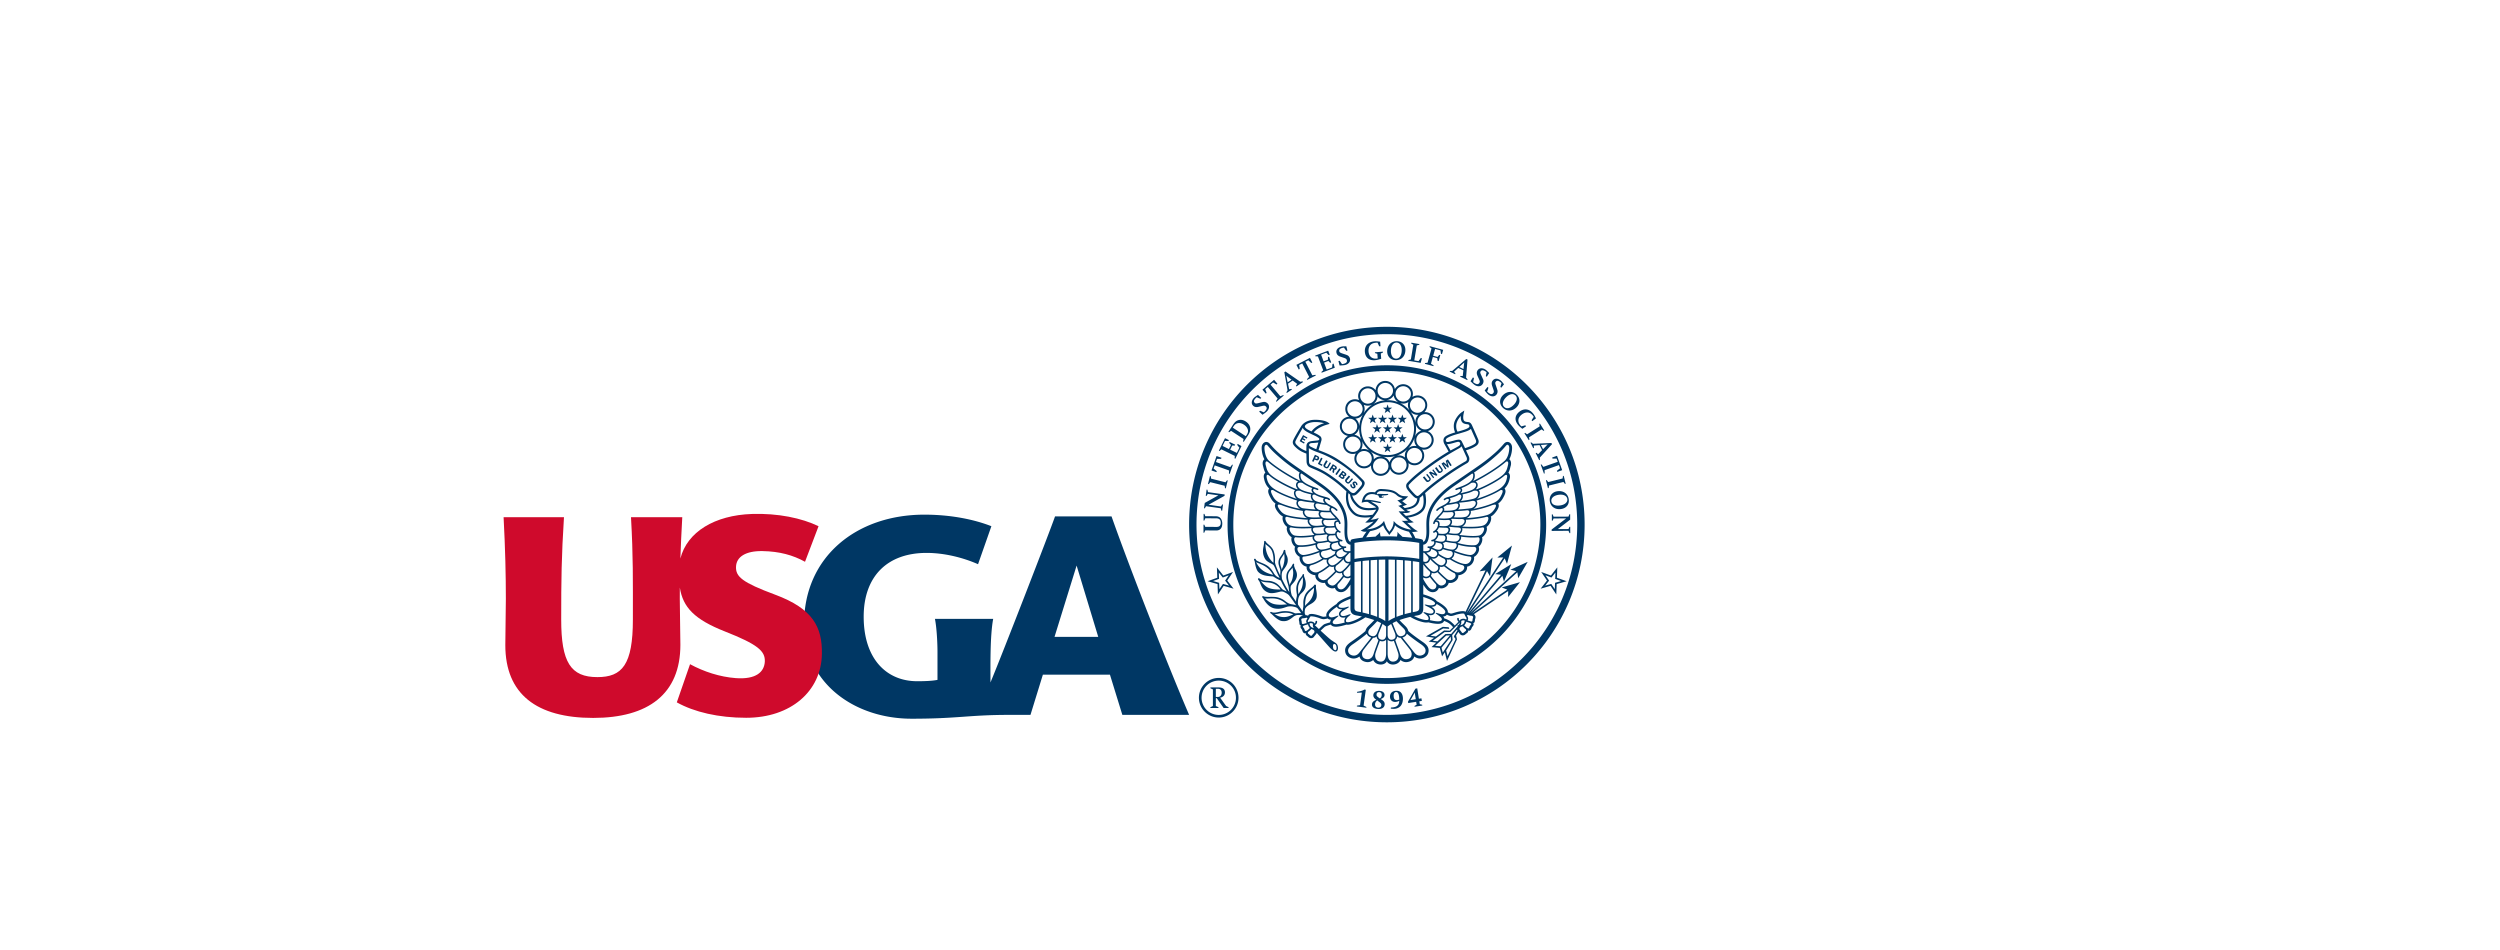 <svg height="950" width="2500" xmlns="http://www.w3.org/2000/svg" viewBox="0 -140.301 650.017 413.66"><path d="M311.395 170.999a7.462 7.462 0 0 1-7.472-7.473 7.46 7.46 0 0 1 7.472-7.465c4.151 0 7.492 3.279 7.492 7.465a7.466 7.466 0 0 1-7.492 7.473m0-16.112a8.63 8.63 0 0 0-8.627 8.639c0 4.738 3.877 8.617 8.627 8.617 4.754 0 8.609-3.879 8.609-8.617 0-4.791-3.832-8.639-8.609-8.639m-.852 8.823l2.983 4.271h2.139v-.361l-1.06-.492-2.615-3.64c1.264-.23 2.111-1.052 2.111-2.296 0-1.406-.943-2.166-2.748-2.166h-3.583v.369l1.083.491v7.241l-1.083.492v.361h3.502v-.361l-1.141-.492v-3.417zm-.411-4.092h.914c1.056 0 1.636.629 1.636 1.705 0 1.113-.668 1.85-1.67 1.85h-.88zm-45.418-75.063c7.914 22.486 25.082 66.284 33.791 86.428h-29.079l-5.403-17.525h-29.198l-5.406 17.525h-9.408c-17.345 0-22.232 1.667-42.331 1.667-24.871 0-46.843-15.475-46.843-41.294 0-29.083 22.689-47.561 52.391-47.561 11.772 0 21.856 2.162 29.172 5.03l-5.81 16.55c-6.363-2.811-14.508-4.922-22.414-4.922-17.064 0-27.382 10.183-27.382 27.777 0 18.247 9.849 28.093 23.289 28.093 3.357 0 6.562-.123 8.847-.584v-12.203c0-3.479-.288-10.26-1.109-14.369h25.366C211.793 136.54 212 149.311 212 156.86c5.375-12.932 25.447-64.679 28.115-72.305zm-5.783 52.469l-9.419-31.065-9.623 31.065zm39.566-48.917C298.497 40.55 337.034 2 384.61 2c47.557 0 86.102 38.55 86.102 86.107 0 47.565-38.545 86.109-86.102 86.109-47.576 0-86.113-38.544-86.113-86.109m86.113 66.849c36.913 0 66.837-29.913 66.837-66.848 0-36.917-29.924-66.856-66.837-66.856-36.947 0-66.868 29.939-66.868 66.856 0 36.935 29.921 66.848 66.868 66.848m-69.372-66.849c0-38.295 31.058-69.356 69.372-69.356 38.311 0 69.353 31.061 69.353 69.356 0 38.303-31.042 69.368-69.353 69.368-38.314 0-69.372-31.065-69.372-69.368m69.372 82.876c45.764 0 82.884-37.108 82.884-82.875 0-45.768-37.12-82.899-82.884-82.899-45.79 0-82.896 37.132-82.896 82.899.001 45.767 37.106 82.875 82.896 82.875m0-16.027c36.913 0 66.837-29.913 66.837-66.848 0-36.917-29.924-66.856-66.837-66.856-36.947 0-66.868 29.939-66.868 66.856 0 36.935 29.921 66.848 66.868 66.848m-69.372-66.849c0-38.295 31.058-69.356 69.372-69.356 38.311 0 69.353 31.061 69.353 69.356 0 38.303-31.042 69.368-69.353 69.368-38.314 0-69.372-31.065-69.372-69.368m83.465 7.991v6.958c-3.714-.676-10.022-1.098-14.093-1.098-4.116 0-10.398.422-14.108 1.098v-6.958c3.483-.684 9.957-1.129 14.108-1.129 4.128 0 10.602.446 14.093 1.129m-26.56 29.936c-1.57-.299-1.641-.868-1.641-1.935v-19.614c.799-.169 1.76-.3 2.826-.43v22.21c-.383-.077-.787-.155-1.185-.231m1.88.383v-22.44a43.677 43.677 0 0 1 2.822-.276v23.423a47.597 47.597 0 0 0-2.822-.707m3.522.907v-23.677c.948-.061 1.893-.138 2.838-.176V128.3a43.56 43.56 0 0 0-2.838-.976m3.525 1.259v-25.151c1.002-.031 1.965-.069 2.83-.069v26.741c-.83-.561-1.786-1.061-2.83-1.521m4.242 1.521v-26.741c.842 0 1.816.038 2.804.069v25.151c-1.029.46-1.985.96-2.804 1.521m3.499-1.805V103.47c.941.038 1.908.115 2.834.176v23.677a47.408 47.408 0 0 0-2.834.976m3.533-1.175v-23.423c.972.069 1.939.153 2.842.276v22.44a47.037 47.037 0 0 0-2.842.707m4.73-1.09c-.434.077-.807.154-1.193.23v-22.21c1.059.13 2.023.261 2.822.43v19.614c0 1.068-.081 1.636-1.629 1.936m-27.42-31.556c-.822.2-.91.591-.91 1.559v28.415c0 1.452.195 2.795 2.588 3.226 2.941.476 6.312 1.421 8.609 2.327 2.457.975 3.959 2.196 4.438 2.58l.23.199.211-.199c.491-.384 1.978-1.605 4.438-2.58 2.297-.906 5.684-1.852 8.605-2.327 2.381-.43 2.592-1.774 2.592-3.226V96.037c0-.976-.084-1.359-.91-1.559-3.514-.799-10.359-1.252-14.937-1.252-4.414 0-11.395.476-14.954 1.252m-29.744 9.807c-.399 2.266-.867 2.649-1.113 3.525-.1-1.083-.757-2.127-.672-3.494.088-1.382 1.256-2.442 1.77-3.541.126 1.267.261 2.058.015 3.51m-1.977 7.103c-.123-.084-.269-.13-.583-.276-.807-.33-1.537-1.083-1.967-1.828-2.051-3.571-3.955-3.848-6.352-4.931-.706-.314-1.24-.583-1.39-.845-.073-.146-.292-.691-.672-.476-.157.069-.234.177-.196.422.039.246.266.43.33.929.186 1.459.703 3.556 1.502 4.362 1.359 1.405 3.226 1.774 6.256 1.928.483.015 1.133.845 3.566 1.828.807 1.728 1.771 3.533 2.623 4.746-.369-.192-.564-.223-.895-.392-.576-.284-1.025-.492-1.225-.752-1.594-2.012-2.5-2.711-4.513-3.295-1.663-.461-3.482.215-5.272-1.221-.16-.138-.354-.161-.518-.046a.39.39 0 0 0-.077.515c.146.238.557.714.737 1.198.492 1.283 1.109 3.034 2.691 3.994 1.482.914 2.762.999 6.109.092.284-.092 1.041-.146 1.555.077.765.361 1.594.745 2.316 1.452.859 1.09 2.438 3.302 3.172 4.454-.326-.208-.857-.292-1.279-.376-.342-.092-1.071-.138-1.628-.369-.638-.23-1.374-.737-1.916-1.167-.576-.476-1.851-1.336-3.633-1.674-2.038-.376-4.788.107-5.821-.407-.184-.1-.38-.061-.495.084-.223.323.376.784.453.937 1.133 2.158 2.96 3.978 5.062 4.309 2.219.384 3.636-.215 5.318-.776.74-.192 1.809-.223 2.503-.077.634.13 1.348.246 1.974.707.135.146 1.417 1.835 1.602 2.166-.703-.015-1.332 0-1.886.062-.415.054-.769.054-.948-.054-1.506-.776-3.176-.921-4.738-.868-2.097.084-3.917 1.152-5.457.33a.32.32 0 0 0-.398.161c-.093.115-.047.323.107.407a6.1 6.1 0 0 1 .887.729c.799.813 2.634 2.534 4.174 2.681 1.958.207 2.961-.308 5.134-2.074.13-.092.987-.514 1.425-.545.726-.031 1.551-.146 2.407.276.012.038.023.062.042.069h.043s.599-.008 1.082-.177c.047-.023.111-.039.162-.054-.065-.084-.162-.177-.318-.438-.258-.445-.182-2.012.111-2.542.422-.745 1.209-1.29 1.938-1.697 1.106-.599 2.208-1.267 2.8-2.565.376-.891.307-2.188.061-3.571-.088-.522-.223-1.152-.168-1.628.084-.676-.035-.829-.323-.906-.215-.1-.36.077-.438.192-.169.277-.503.646-.952 1.014-.979.76-2.539 1.92-3.176 3.647-.964 2.55-.438 3.625-.638 4.9a13.292 13.292 0 0 0-.227 2.035c-.591-.976-1.24-1.851-2.038-3.08-.146-.875-.082-2.788.629-3.963.276-.522.592-.745 1.037-1.19.71-.668 1.383-1.513 1.586-2.588.303-1.505-.047-2.964-.389-3.894-.152-.392-.322-.837-.257-1.252.026-.161-.004-.361-.249-.422-.166-.008-.35.077-.381.238-.131.576-.914 1.405-1.229 1.805-.688.983-1.152 1.966-1.367 2.964-.291 1.336-.096 2.511.096 3.855.119.929-.353 1.644-.353 3.172-.457-.76-1.367-2.027-1.798-2.649-.41-.952-.779-3.402-.434-4.262.326-.737 2.331-2.12 2.607-4.262.143-1.229-.258-2.059-.729-3.042-.196-.361-.245-.622-.441-1.167-.204-.553.223-1.183-.334-1.183-.331 0-.606.883-.906 1.313-.676 1.037-2.104 1.889-2.177 4.093-.051.86.072 1.39.275 2.127.227.845.415 1.352.688 2.458.039.184.158 1.505.33 2.404-.08-.107-.227-.331-.434-.622-.934-1.329-2.611-4.754-2.757-5.053-.196-1.329-.234-2.243.146-3.364.6-.983 2.131-2.419 2.331-4.424.134-1.221-.192-2.081-.66-2.941-.169-.299-.354-1.121-.376-1.62 0-.253-.097-.384-.342-.376-.158.015-.277.123-.369.276-.157.315-.08.853-.902 1.997-.656.875-1.287 1.728-1.363 2.903-.08 1.014.211 1.667.377 2.281.16.661.434.945.461 1.897 0 .13-.089.975-.078 1.843-.126-.315-.813-1.59-1.244-2.68-.502-1.221-1.062-2.619-1.048-3.172.153-2.296-.153-3.594-.522-4.723-.465-1.421-1.612-2.412-2.453-3.095-.611-.5-.868-.807-1.117-1.252-.092-.146-.281-.246-.445-.146-.188.069-.188.253-.188.453.015.653-.276 2.004-.38 2.557-.162.983-.211 2.204.188 3.425.619 1.835 1.367 2.312 2.381 2.926.695.415 1.57.745 1.908 1.144.588.716 1.287 3.081 2.677 5.615m11.638 7.972c.634-1.505 2.097-2.619 3.29-3.717.108 1.413-.318 3.264-1.024 4.508-1.129 1.943-2.304 2.511-2.86 3.417.011-1.22.107-3.079.594-4.208m-3.52-4.646c.438-1.759 1.362-2.657 1.916-3.725.364 3.586-.461 5.284-1.894 7.441-.119-.906-.226-2.887-.022-3.716m-14.309-18.163c.596.768 2.332 1.49 2.949 3.448.653 2.012.564 3.509.519 4.777-2.407-2.15-3.532-5.076-3.468-8.225m.104 12.319c-.99-.492-2.871-1.613-4.174-4.416 1.448.898 5.15 1.39 7.377 5.545-.515-.085-2.223-.623-3.203-1.129m2.435 7.188c-1.908-.468-2.699-1.113-4.582-3.356 1.721.737 3.146.438 4.646.845 2.062.545 3.422 1.943 3.967 2.865-.818-.062-2.453.03-4.031-.354m7.283-5.645c.119-1.936 1.438-2.604 1.986-3.556.111 1.267.449 1.705.168 3.563-.353 2.565-1.052 2.711-1.459 4.085-.114-1.012-.782-2.602-.695-4.092m-3.474 12.618c-2.434-.084-4.047-.33-6.497-2.749 1.163.192 2.819-.261 4.95.161 2.576.522 3.9 2.035 4.619 2.473-.918-.062-2.17.153-3.072.115m1.375 5.36c-1.928-.092-2.814-.768-3.828-1.274 1.543 0 2.369-.438 3.732-.553 1.601-.123 2.983-.077 4.508.699-1.494.522-2.496 1.205-4.412 1.128m20.916 10.015c-.684-.507-2.154-1.827-4.006-3.524a231.85 231.85 0 0 1-3.141-2.965c-.042.016-.096.031-.157.062 0 .392.157.768.431 1.036.249.262.637.469.756.522-.365.069-.58.169-.733.169.211.192.491.423.557.684.093.322.058.63-.015.875 1.973 2.235 4.5 5.123 5.801 6.536 1.586 1.712 2.289 1.659 2.681 1.56.515-.192.849-.861.753-1.768-.201-1.798-.977-1.774-2.927-3.187m1.646 4.386c-.591-.192-.852-.691-.883-1.537-.072-1.09.492-1.344.96-1.014.227.17.449.238.568 1.26.108 1.029-.206 1.42-.645 1.291m25.06-102.595l-.522 1.429h-1.531l1.225.917-.449 1.444 1.278-.849 1.171.849-.473-1.444 1.264-.917h-1.482zm3.138 6.49l1.256-.914h-1.456l-.511-1.436-.515 1.436h-1.459l1.129.914-.441 1.459 1.286-.883 1.168.883zm-4.555 0l1.26-.914h-1.562l-.423-1.436-.511 1.436h-1.574l1.268.914-.461 1.459 1.278-.883 1.187.883zm-2.811-9.478l1.256.922-.449 1.424 1.278-.856 1.187.856-.461-1.424 1.248-.922h-1.562l-.411-1.451-.511 1.451zm-2.13 4.416l1.267.917-.464 1.444 1.159-.849 1.29.849-.438-1.444 1.256-.917h-1.57l-.538-1.429-.392 1.429zm.379 5.062l1.255-.914h-1.551l-.533-1.436-.389 1.436h-1.586l1.268.914-.473 1.459 1.18-.883 1.293.883zm-4.642-5.062l1.155.917-.346 1.444 1.172-.849 1.282.849-.449-1.444 1.133-.917h-1.459l-.507-1.429-.507 1.429zm2.814 9.339l1.133-.906h-1.459l-.507-1.436-.507 1.436h-1.475l1.155.906-.346 1.467 1.172-.872 1.282.872zm3.41.595l1.29.872-.438-1.467 1.256-.906h-1.57l-.538-1.436-.392 1.436h-1.57l1.267.906-.464 1.467zm2.98 3.613l1.248-.929h-1.562l-.411-1.42-.511 1.42h-1.574l1.256.929-.449 1.444 1.278-.868 1.187.868zm2.115-4.208l1.264-.906h-1.482l-.479-1.436-.522 1.436h-1.531l1.225.906-.449 1.467 1.278-.872 1.171.872zm4.39 0l1.141-.906h-1.456l-.506-1.436-.534 1.436h-1.437l1.121.906-.414 1.467 1.264-.872 1.232.872zm1.14-9.339h-1.456l-.506-1.429-.534 1.429h-1.437l1.121.917-.414 1.444 1.264-.849 1.232.849-.411-1.444zm-16.008 49.381c1.763-.422 3.422-.622 5.71-2.592.729 1.97 1.594 2.707 2.665 4.266.473-.814 1.16-1.482 1.479-2.043.215-.369.691-1.029 1.014-2.223 1.397 1.547 4.45 2.461 6.055 2.83.473.868.934 1.467 1.391 2.604.48.054.952.123 1.391.185-.572-1.306-.965-1.958-1.414-2.711.807.031 1.979-.077 2.539-.307-1.986-.899-3.549-2.742-4.712-3.664 1.505.104 2.477-.169 2.899-.257-.361-.234-1.064-.564-1.855-1.321-.787-.756-2-1.759-2.846-2.676.516.008 1.563 0 2.255-.138.864-.215.979-.522.979-.522-1.756-.184-2.354-1.651-3.453-2.312.504-.084 1.222-.484 2.039-.653-.491-.184-1.608-1.16-2.199-1.574.825-.311 1.805-1.167 2.656-2.058-.219-.012-1.408-.092-1.408-.092-1.01-.046-1.629-.134-2.658-.837-.364-.234-1.082-.991-2.238-1.459-1.785-.714-4.539-.768-5.195-.822-1.536-.119-2.488.63-2.938 1.452-.722-.13-1.732-.161-2.273-.058-1.705.272-2.938 1.628-3.363 3.621 0 0-.104.438-.203.983.379-.169.975-.284.975-.284.262-.069.779-.138 1.709-.096.438.361 1.34.94 2.85 1.812.553.338.891.665.959.953.077.311-.199.726-.461 1.109-.698 1.114-2.83 3.74-3.981 4.666l-.507.426.695.05c.883 0 1.95-.169 2.93-.476-.887 1.145-4.094 3.26-5.576 3.905.811.553 1.84.63 2.569.484a20.5 20.5 0 0 0-1.782 2.642c.516-.054 1.029-.115 1.563-.169.664-1.054 1.36-2.175 1.74-2.644m3.763-5.813c-1.18.58-2.305.668-3.49.921 1.358-1.133 2.849-3.502 2.849-3.502.342-.553.722-1.152.568-1.828-.135-.522-.584-1.021-1.375-1.498a94.058 94.058 0 0 1-1.989-1.221c.953.138 2.162.338 3.69.668 0 0 .63-.019.726-.253.092-.207-.606-.307-.606-.307-3.087-.726-5.456-1.067-6.585-.756.518-1.693 1.497-2.323 2.519-2.507.614-.138 1.298-.065 2.089.073.299.227.603.272.748.161.246-.184.043-.61.043-.61.076-.238.641-1.121 2.066-.999.637.046 3.24.062 4.961.76.813.365 1.26.688 1.639 1.052.902.853 1.897 1.106 2.658 1.221-.779.369-1.459.975-2.466.937.558.422 1.604 1.559 2.277 1.82-.63.062-1.179.622-1.905.607 1.152.595 2.65 2.223 3.138 2.427-.684-.084-2.031.077-2.899-.062.592.898 2.012 2.362 2.807 2.995.182.131 1.037.868 1.303 1.098-.838.062-1.671.211-2.8.035 1.044.864 1.306 1.175 2.288 2.135.665.634 1.621 1.463 1.936 1.74-2.262-.169-4.98-1.306-6.577-2.611 0 0-.642-.583-1.118-1.16-.041 1.371-.279 2.258-.921 3.395-.142.223-.595.891-.972 1.321-.377-.637-.837-.96-1.225-1.797-.465-1.01-.699-1.724-1.095-2.949-1.121 1.859-3.778 3.464-7.453 3.679 3.074-1.53 4.872-4.156 5.171-4.985m-70.427 22.678s.096 2.918.119 3.387c-.445.154-4.239 1.528-4.239 1.528s3.897 1.106 4.347 1.244c.012.453.161 4.508.161 4.508s2.262-3.364 2.507-3.74c.438.115 4.324 1.236 4.324 1.236l-2.765-3.556c.257-.369 2.519-3.732 2.519-3.732s-3.797 1.39-4.223 1.559c-.285-.369-2.804-3.556-2.804-3.556zm.618 3.97l.265-.077s-.068-1.705-.096-2.765c.648.845 1.721 2.166 1.721 2.166s1.562-.568 2.592-.952c-.611.898-1.566 2.312-1.566 2.312s1.062 1.336 1.716 2.181c-1.021-.307-2.657-.752-2.657-.752s-.956 1.397-1.559 2.273c-.047-1.052-.1-2.757-.1-2.757s-1.621-.461-2.666-.768c1.01-.377 2.35-.861 2.35-.861m146.856-4.2s-1.797 2.296-2.089 2.665c-.419-.169-4.228-1.559-4.228-1.559l2.515 3.732c-.284.369-2.765 3.556-2.765 3.556s3.883-1.121 4.32-1.236c.265.376 2.504 3.74 2.504 3.74l.168-4.508c.445-.138 4.34-1.244 4.34-1.244s-3.802-1.375-4.232-1.528c.023-.468.158-4.508.158-4.508zm-1.678 3.317s.891-1.114 1.551-1.958c-.023 1.06-.096 2.765-.096 2.765s1.586.561 2.6.937c-1.025.307-2.657.768-2.657.768l-.119 2.757c-.576-.875-1.54-2.273-1.54-2.273s-1.632.445-2.66.752l1.724-2.181-1.571-2.312c1.014.384 2.611.952 2.611.952zm-19.411 5.491l-15.29 10.36c.276.054.529.169.764.314l14.922-10.068-.02 2.626 5.153-6.489-7.968 2.296zm4.75-4.961l4.14-7.142-7.519 3.425 2.522.607-20.002 18.286 13.978-16.243.683 2.534 3.191-7.626-7.012 4.347 2.58.284-14.08 16.542c.072 0 .104.023.146.046.46.192 1.082.238 1.082.238.073.008.165.008.234.008l19.703-17.901zm-22.924 14.607c.207.138.33.33.43.606.269-.284.638-.284.944-.215l15.671-23.669 1.01 2.396 2.162-7.972-6.378 5.238 2.611-.062-15.947 24.214 8.862-18.255 1.313 2.258 1.078-8.217-5.645 6.059 2.6-.422zm-3.133 8.732c-.139-.153-.219-.314-.25-.346-.064-.084-.119-.153-.156-.253l-1.467 2.403.08.969.292-.461.233 1.021-3.432 7.257-.607-2.488 2.814-4.523-.188-2.204 2.127-2.412a1.595 1.595 0 0 1 .069-.713c.069-.223.36-.461.595-.646-.076-.016-.191-.038-.33-.085l-2.88 3.379-2.473.031-3.544 3.218-2.013-.284 5.161-3.771 2.438-.016 4.121-4.132c0-.023.023-.038.023-.046a1.832 1.832 0 0 1-.534-.284l-3.844 3.871-2.427-.093-3.56 2.626-2.37-.307 5.534-3.195 2.661.186-.281-.715-2.568-.177-7.33 4.155 3.54.637-2.354 1.637 3.298.468-2.05 1.928 3.609.368.983 3.664 1.189-1.782.965 3.786 4.35-9.4-.402-1.658zm-10.103 6.067l4.808-4.454 1.628-.062-4.013 4.724zm3.329 2.949l-.553-2.12 4.009-4.799.13 1.481zm-36.414-97.506c0-6.839 5.537-12.384 12.393-12.384 6.834 0 12.383 5.545 12.383 12.384 0 6.854-5.549 12.399-12.383 12.399-6.856 0-12.393-5.545-12.393-12.399m4.221 8.163c2.196 2.169 5.084 3.368 8.172 3.368 6.339 0 11.512-5.18 11.512-11.531 0-3.061-1.202-5.979-3.375-8.129a11.378 11.378 0 0 0-8.137-3.387 11.462 11.462 0 0 0-8.172 3.387 11.445 11.445 0 0 0-3.355 8.129 11.542 11.542 0 0 0 3.355 8.163m10.333-14.303l-.522 1.429h-1.531l1.225.917-.449 1.444 1.278-.849 1.171.849-.473-1.444 1.264-.917h-1.482zm3.138 6.49l1.256-.914h-1.456l-.511-1.436-.515 1.436h-1.459l1.129.914-.441 1.459 1.286-.883 1.168.883zm-4.555 0l1.26-.914h-1.562l-.423-1.436-.511 1.436h-1.574l1.268.914-.461 1.459 1.278-.883 1.187.883zm-2.811-9.478l1.256.922-.449 1.424 1.278-.856 1.187.856-.461-1.424 1.248-.922h-1.562l-.411-1.451-.511 1.451zm-2.13 4.416l1.267.917-.464 1.444 1.159-.849 1.29.849-.438-1.444 1.256-.917h-1.57l-.538-1.429-.392 1.429zm.379 5.062l1.255-.914h-1.551l-.533-1.436-.389 1.436h-1.586l1.268.914-.473 1.459 1.18-.883 1.293.883zm-4.642-5.062l1.155.917-.346 1.444 1.172-.849 1.282.849-.449-1.444 1.133-.917h-1.459l-.507-1.429-.507 1.429zm2.814 9.339l1.133-.906h-1.459l-.507-1.436-.507 1.436h-1.475l1.155.906-.346 1.467 1.172-.872 1.282.872zm3.41.595l1.29.872-.438-1.467 1.256-.906h-1.57l-.538-1.436-.392 1.436h-1.57l1.267.906-.464 1.467zm2.98 3.613l1.248-.929h-1.562l-.411-1.42-.511 1.42h-1.574l1.256.929-.449 1.444 1.278-.868 1.187.868zm2.115-4.208l1.264-.906h-1.482l-.479-1.436-.522 1.436h-1.531l1.225.906-.449 1.467 1.278-.872 1.171.872zm4.39 0l1.141-.906h-1.456l-.506-1.436-.534 1.436h-1.437l1.121.906-.414 1.467 1.264-.872 1.232.872zm1.14-9.339h-1.456l-.506-1.429-.534 1.429h-1.437l1.121.917-.414 1.444 1.264-.849 1.232.849-.411-1.444zm-20.782 4.712c0-6.839 5.537-12.384 12.393-12.384 6.834 0 12.383 5.545 12.383 12.384 0 6.854-5.549 12.399-12.383 12.399-6.856 0-12.393-5.545-12.393-12.399m4.221 8.163c2.196 2.169 5.084 3.368 8.172 3.368 6.339 0 11.512-5.18 11.512-11.531 0-3.061-1.202-5.979-3.375-8.129a11.378 11.378 0 0 0-8.137-3.387 11.462 11.462 0 0 0-8.172 3.387 11.445 11.445 0 0 0-3.355 8.129 11.542 11.542 0 0 0 3.355 8.163m25.639-7.08a4.238 4.238 0 0 0 3.064-4.07c0-1.118-.434-2.162-1.252-2.991a4.186 4.186 0 0 0-2.973-1.206c-.08 0-.227 0-.334.031a4.355 4.355 0 0 0 1.287-3.064c0-1.141-.422-2.189-1.217-2.98a4.147 4.147 0 0 0-2.988-1.244c-.803 0-1.594.223-2.254.649a4.76 4.76 0 0 0 .215-1.333c0-1.113-.43-2.173-1.229-2.972a4.216 4.216 0 0 0-2.977-1.24 4.187 4.187 0 0 0-2.986 1.24 4.716 4.716 0 0 0-.676.891c-.127-.891-.534-1.682-1.18-2.338-.795-.807-1.835-1.225-2.976-1.225a4.178 4.178 0 0 0-2.995 1.225c-.733.764-1.183 1.755-1.217 2.826a3.454 3.454 0 0 0-.393-.457 4.213 4.213 0 0 0-2.976-1.225 4.2 4.2 0 0 0-2.987 1.225c-.787.799-1.248 1.851-1.248 2.98 0 .637.158 1.259.43 1.812a4.076 4.076 0 0 0-1.827-.411 4.25 4.25 0 0 0-2.983 1.232c-.795.799-1.217 1.851-1.217 2.995 0 1.114.422 2.173 1.217 2.976.157.146.303.257.473.396-1.068.046-2.074.461-2.818 1.206a4.245 4.245 0 0 0-1.241 2.995 4.17 4.17 0 0 0 1.241 2.972 4.123 4.123 0 0 0 2.291 1.19 4.275 4.275 0 0 0-.871.684c-.795.775-1.221 1.839-1.221 2.983 0 1.129.426 2.173 1.221 2.968a4.169 4.169 0 0 0 2.977 1.229c.472 0 .91-.084 1.34-.223a4.21 4.21 0 0 0 .58 5.238 4.18 4.18 0 0 0 2.979 1.252 4.224 4.224 0 0 0 3.057-1.31c-.011.104-.011.223-.011.35 0 1.125.43 2.188 1.221 2.983a4.232 4.232 0 0 0 2.987 1.24 4.22 4.22 0 0 0 4.047-3.053c.204.488.496.933.896 1.329a4.224 4.224 0 0 0 2.987 1.233 4.214 4.214 0 0 0 4.217-4.216c0-.292-.047-.568-.085-.849a4.16 4.16 0 0 0 2.653.956 4.218 4.218 0 0 0 4.224-4.216 4.16 4.16 0 0 0-.964-2.672c.284.077.58.088.868.088 2.323 0 4.224-1.893 4.224-4.205 0-1.114-.465-2.177-1.271-2.98a3.507 3.507 0 0 0-1.329-.894m2.189-4.07a3.325 3.325 0 0 1-3.35 3.337 3.32 3.32 0 0 1-3.328-3.337 3.335 3.335 0 0 1 3.328-3.329 3.34 3.34 0 0 1 3.35 3.329m-3.245-7.231c0 1.824-1.501 3.329-3.356 3.329-1.832 0-3.336-1.505-3.336-3.329a3.332 3.332 0 0 1 3.336-3.341 3.334 3.334 0 0 1 3.356 3.341m-9.601-8.248c1.832 0 3.346 1.513 3.346 3.34a3.353 3.353 0 0 1-3.346 3.341 3.342 3.342 0 0 1-3.352-3.341 3.354 3.354 0 0 1 3.352-3.34m-7.817-1.429c1.843 0 3.364 1.494 3.364 3.333 0 1.835-1.521 3.356-3.364 3.356-1.847 0-3.345-1.521-3.345-3.356a3.34 3.34 0 0 1 3.345-3.333m-7.58 2.358c1.847 0 3.321 1.505 3.321 3.341a3.318 3.318 0 0 1-3.321 3.333c-1.854 0-3.356-1.49-3.356-3.333-.001-1.835 1.501-3.341 3.356-3.341m-8.962 8.97a3.33 3.33 0 0 1 3.329-3.34 3.33 3.33 0 0 1 3.349 3.34 3.347 3.347 0 0 1-3.349 3.341c-1.831 0-3.329-1.509-3.329-3.341m-2.369 7.572a3.343 3.343 0 0 1 3.333-3.348 3.344 3.344 0 1 1 0 6.689 3.337 3.337 0 0 1-3.333-3.341m1.424 7.83a3.334 3.334 0 0 1 3.342-3.352 3.341 3.341 0 1 1 0 6.681 3.336 3.336 0 0 1-3.342-3.329m8.24 9.573a3.316 3.316 0 0 1-3.332-3.337 3.32 3.32 0 0 1 3.332-3.336c1.871 0 3.35 1.49 3.35 3.336a3.323 3.323 0 0 1-3.35 3.337m2.973-6.328a4.256 4.256 0 0 0-2.973-1.213c-.46 0-.905.077-1.332.208a4.28 4.28 0 0 0 .66-2.239 4.127 4.127 0 0 0-1.248-2.983 4.361 4.361 0 0 0-2.307-1.206 4.199 4.199 0 0 0 2.119-3.64c0-1.129-.461-2.188-1.232-2.995-.146-.126-.307-.253-.457-.384 2.242-.069 4.051-1.943 4.051-4.193 0-.653-.149-1.271-.398-1.828a4.124 4.124 0 0 0 1.812.399 4.224 4.224 0 0 0 4.208-4.055c.112.162.224.331.377.477a4.295 4.295 0 0 0 2.995 1.221 4.178 4.178 0 0 0 3.644-2.112c.143.883.554 1.67 1.188 2.319a4.209 4.209 0 0 0 2.986 1.244c.826 0 1.586-.265 2.266-.676-.156.43-.223.883-.223 1.359 0 1.129.431 2.173 1.232 2.979a4.155 4.155 0 0 0 2.969 1.229c.127 0 .227 0 .35-.008-.031.008-.05.039-.069.039-.794.829-1.229 1.874-1.229 2.991 0 1.129.435 2.192 1.229 2.987a4.7 4.7 0 0 0 1.337.91 4.264 4.264 0 0 0-1.828 1.067 4.244 4.244 0 0 0-1.221 2.98c0 .967.342 1.916.951 2.665a5.226 5.226 0 0 0-.859-.077c-1.113 0-2.174.422-2.961 1.244a4.072 4.072 0 0 0-1.244 2.957c0 .284.043.584.077.86a4.1 4.1 0 0 0-2.657-.952 4.185 4.185 0 0 0-2.987 1.229 4.14 4.14 0 0 0-1.06 1.812 4.87 4.87 0 0 0-.883-1.352c-.822-.776-1.871-1.213-3-1.213s-2.196.438-2.987 1.213c-.015.046-.03.058-.069.084 0-.123.039-.223.039-.357-.003-1.109-.456-2.177-1.266-2.99m4.281 9.592a3.317 3.317 0 0 1-3.34-3.333c0-1.835 1.481-3.356 3.34-3.356 1.852 0 3.345 1.521 3.345 3.356a3.326 3.326 0 0 1-3.345 3.333m7.929-.469c-1.848 0-3.355-1.505-3.355-3.348s1.508-3.341 3.355-3.341 3.329 1.498 3.329 3.341-1.481 3.348-3.329 3.348m6.786-4.116a3.327 3.327 0 0 1-3.325-3.341c0-1.843 1.493-3.348 3.325-3.348a3.35 3.35 0 0 1 3.352 3.348 3.334 3.334 0 0 1-3.352 3.341m4.128-6.804c-1.843 0-3.353-1.482-3.353-3.325s1.51-3.349 3.353-3.349a3.341 3.341 0 0 1 3.337 3.349 3.324 3.324 0 0 1-3.337 3.325m-23.236 30.25c.314-.322.604-.691.871-1.052-1.404.261-4.381.599-6.365-.184-1.464-.553-2.362-1.828-3.026-2.772-.296-.422-1.735-3.187-1.141-6.451 0 0 .554.507.691.63.315 1.812.88 3.026 2.646 4.865 2 2.054 4.688 2.281 8.781 1.686.107-.227.158-.407.123-.58-.016-.111-.08-.211-.188-.327-4.028.599-6.416.204-8.01-1.482-.987-1.029-1.905-2.058-2.4-3.817.495.227 1.268.081 1.928-.453.699-.568 2.131-2.15 2.838-3.156 1.094-1.559.617-2.393.104-2.926-2.535-2.703-6.193-5.836-10.449-8.701-3.363-2.281-6.339-3.433-9.084-4.462 0 0 1.26-4.159 1.26-4.216.145-.591.019-1.424-.6-1.9-1.148-.887-2.131-1.194-2.758-1.586 1.145-1.436 2.893-2.296 4.06-2.795 1.01-.43 2.3-.737 2.884-.937-.354-.323-.838-.875-2.435-1.321-1.939-.515-4.509-.557-5.897-.253-1.333.307-2.823.921-3.902 2.346 0 0-2.838 4.546-3.609 6.316-.449 1.025-.223 1.851.753 2.826 1.317 1.321 2.554 2.188 4.942 3.041l.076 3.322c.012 1.278.541 2.215 1.447 2.638.631.277 1.18.53 1.767.768 1.802.768 3.514 1.49 5.937 3.11 3.598 2.392 5.807 4.358 8.217 6.597l-.088.629c-.48 3.732.604 5.975.99 6.674.297.515 1.314 2.396 3.234 3.352 1.669.817 4.468.894 6.403.571m-28.556-39.819c.314-.572 1.301-1.198 3.105-1.482 1.675-.253 3.81-.015 5.181.418-2.411.657-4.358 2.02-5.472 3.575-.322-.177-1.682-.729-2.258-1.236-.645-.515-.73-.961-.556-1.275m.609 8.747c-.015.161-.053 2.289-.053 2.289-1.963-.741-3.057-1.521-4.189-2.68-.604-.583-.737-1.145-.515-1.636.453-1.114 2.361-4.301 3.172-5.837.257 1.19 2.511 2.173 3.917 2.865 1.062.538 1.92.822 2.964 1.609.308.211.368.507.215.783-.073.15-.392.265-.895.323 0 0-1.716.142-2.534.28-1.256.222-1.985.821-2.082 2.004m5.203-1.432l-.913 2.926-.495-.18c-1.041-.434-1.678-.795-2.12-.999-.349-.177-.534-.492-.495-.756.115-.557.703-.691 1.152-.733a26.053 26.053 0 0 0 2.871-.258m4.57 13.827c-2.504-1.705-4.336-2.48-6.125-3.233-.553-.246-1.121-.484-1.713-.741-.545-.257-.833-.841-.833-1.709l-.065-5.66c3.464 2.181 5.707 1.689 12.733 6.167 4.255 2.696 7.691 5.699 10.114 8.379.354.422.529 1.029-.062 1.793-.676.872-2.009 2.423-2.634 2.915-.508.445-1.268.407-2.031-.269l-.584-.576c-2.63-2.408-4.91-4.505-8.8-7.066m65.013-15.164c-.545-1.313-2.596-5.917-2.596-5.917-.253-.53-.661-1.593-1.894-1.643-1.04-.081-1.489-.277-1.746-.676-.297-.492-.419-1.521-.085-3.087l.28-1.244-1.087.722c-1.548 1.014-3.134 3.233-3.425 5.084-.207 1.183.012 2.772.525 3.706-1.62.496-3.16 1.01-4.143 1.701-1.172.799-1.133 2.112-.634 3.206.058.081 1.92 3.441 1.92 3.441-2.25 1.34-4.919 3.037-7.542 4.957-5.068 3.617-8.282 6.301-10.443 8.686-.319.353-.991 1.382.092 2.949.726 1.006 2.285 2.692 2.987 3.264.449.369.872.53 1.263.545-.219 3.21-3.057 3.84-5.518 4.208.258.215.48.476.734.699 2.43-.307 5.721-1.298 5.852-5.176.346-.215.672-.499.933-.729.188-.169.292-.276.469-.461.349 1.605.549 4.255-.384 5.722-.807 1.244-2.992 2.926-7.039 3.333l-.012.015c.304.269.584.538.872.753 3.603-.53 5.81-1.724 6.95-3.391 1.294-1.917 1.018-4.988.688-6.801l-.158-.468c2.343-2.062 4.539-3.84 7.884-6.267 3.802-2.75 7.02-4.834 10.406-6.781.964-.526 1.282-1.851.714-3.064 0 0-.695-1.505-1.175-2.526.415-.146.807-.23 1.175-.376 1.206-.453 2.108-.845 3.064-1.452 1.146-.732 1.576-1.699 1.073-2.932m-9.522-6.577c.227-1.367 1.133-2.757 1.97-3.656-.108 1.118.111 2.135.491 2.626.541.691 1.049.853 2.423 1.029.503.038.673.307.784.599.168.46-.174.852-.857 1.183-.855.476-2.338.895-3.9 1.336l-.377.1c-.638-.96-.661-2.492-.534-3.217m-4.086 8.609c.856.111 2.074-.261 2.926-.499.83-.238 1.117-.327 1.693-.453.541-.115.91.153 1.033.361.107.196.403.868-.515 1.444-.837.522-2.108 1.16-3.591 1.951zm8.532 5.694c.315.703.181 1.447-.3 1.747-3.425 1.927-6.662 4.04-10.482 6.8-4.082 2.938-6.451 4.934-9.361 7.641-.91.803-1.226.949-1.897.403-.634-.503-2.131-2.146-2.788-3.057-.479-.676-.529-1.236-.184-1.62 2.737-3.003 7.172-6.324 10.256-8.563 4.7-3.352 9.09-5.867 11.485-7.181.349-.208.876-.538 1.106-.917zm3.452-5.687c-.853.538-1.602.875-2.826 1.329-.399.169-.764.265-1.279.434-.537-1.167-1.42-2.883-1.443-2.941-.373-.626-.891-.86-1.836-.699-.449.062-.844.15-1.75.411-.864.215-1.502.415-2.32.553-.395.069-.81 0-.982-.438-.127-.269-.069-.856.469-1.229 1.145-.772 3.248-1.444 5.268-1.989 1.621-.492 3.015-.853 4.04-1.336.487-.238.884-.484 1.106-.718.479 1.125 1.704 3.829 2.127 4.819.221.529.248 1.267-.574 1.804m-33.775 40.258c.791.038 1.62.084 2.43.138-.541-.583-1.65-1.306-2.181-2.25a5.313 5.313 0 0 1-.249 2.112m-7.1-.047a5.005 5.005 0 0 1-.204-1.989c-.491.86-1.444 1.505-2.017 2.073.761-.037 1.498-.076 2.221-.084m-13.129 18.562c-.922 1.759-1.997 3.126-2.143 3.295-.765.968-1.514 1.329-2.365 1.152-.48-.1-.857-.422-1.053-.891-.18-.43-.18-.93.154-1.406l.019-.023c.622-.614 1.644-1.835 2.542-3.041.02.023.02.023.043.031.694.538 1.805.791 2.803.192v-.83c-.065.054-.131.1-.192.146-.783.561-1.647.376-2.188-.046a1.775 1.775 0 0 1-.634-1.175c0-.176.022-.415.142-.637.941-.799 1.897-1.843 2.873-3.11v-1.359c-.803.384-1.518.246-1.989-.323-.392-.468-.483-1.136.149-1.881.203-.23.707-.783.99-1.083.154-.146.315-.314.469-.453.146-.023.262-.023.381-.023v-.699c-1.037.123-2.023.023-2.55-.392a.803.803 0 0 1-.242-.522c-.011-.192.146-.438.38-.438.174 0 .15 0 .304-.016a.375.375 0 0 0 .28-.422c-.035-.207-.211-.315-.403-.284-.917.169-1.759-.314-2.112-.707-.41-.468-.518-1.037-.334-1.336.158-.223.404-.169.564-.146.073 0 .154.023.23.031.215.031.385-.084.423-.276.034-.185-.107-.369-.296-.407-1.302-.215-1.766-1.114-1.932-1.475-.368-.745-.372-1.397-.115-1.735.174-.185.477-.223.611-.146.115.092.257.184.383.246.186.092.396.031.48-.115a.376.376 0 0 0-.123-.507c-1.539-.799-1.95-2.289-1.984-3.118-.035-.438.142-.775.502-.914.373-.169.811-.096.945.614.031.185.234.307.418.276.182-.054.319-.207.266-.415-.215-1.106-1.102-2.012-1.963-2.98a19.24 19.24 0 0 0-.641-.637c-.6-.614-1.187-1.244-1.467-1.928-.115-.299-.096-.645 0-.806.107-.162.438-.261.645-.154.553.257.91.515 1.479 1.064.119.123.33.176.457.065.166-.104.234-.353.084-.484-.591-.603-.783-.768-1.746-1.282-1.049-.568-2.695-1.167-3.422-2.266-.276-.399-.33-.737-.227-.898.092-.138.296-.292.753-.192.173.03.572.215.868.453.156.134.356.134.506-.012.107-.127.107-.365-.015-.48-.673-.668-1.655-.76-2.987-1.171-.266-.065-.508-.153-.73-.196-.599-.2-1.801-.561-2.652-1.206-.638-.476-1.041-1.114-.86-1.452.081-.2.384-.314.726-.23 0 .015.787.269.968.376.149.062.364.077.491-.073a.354.354 0 0 0-.064-.488c-.262-.165-.293-.157-1.226-.495-1.397-.519-3.563-1.333-4.896-2.393-.48-.361-.895-.791-1.057-1.083-.257-.477-.461-.991-.483-1.974 0-.396.227-.821.66-.545a648.242 648.242 0 0 0 7.28 5.064c6.939 4.723 10.694 9.827 11.178 15.141.097 1.063.097 2.177.055 3.264-.031 2.074-.069 4.201.684 5.898.291.661.775 1.19 1.459 1.429.142.031.291.061.449.061v-1.236s-.043 0-.081-.007c-.276-.1-.572-.453-.718-.761-.66-1.436-.604-3.31-.557-5.36.026-1.125.042-2.273-.069-3.387-.522-5.702-4.462-11.105-11.692-16.062-2.273-1.524-6.324-4.32-7.791-5.326-5.18-3.541-7.02-4.899-10.26-7.752-1.986-1.763-2.938-2.899-3.959-4.066-.584-.672-1.363-.93-2.059-.684-.814.276-1.395 1.125-1.459 2.15-.069 1.206.188 3.494 1.182 5.307-.698.534-.947 1.574-.625 2.818l.123.461c.215.841.426 1.689.922 2.58-.607.442-.846 1.283-.623 2.35.27 1.405.768 3.049 2.27 4.5-.042.054-.072.119-.115.177-.688 1.102-.064 2.411.737 3.886.558 1.052 1.24 1.874 2.143 2.496a2.805 2.805 0 0 0-.227.58c-.192 1.033.634 2.358 1.39 3.279.615.826 1.283 1.386 2.074 1.812-.065.119-.115.25-.143.403-.172.895.373 2.979 1.975 4.116-.435.921.104 2.188.275 2.565.2.415.75 1.375 1.701 1.943-.279.73-.142 1.797.354 2.765.304.568.688 1.029 1.148 1.359-.054.131-.119.23-.146.361-.211.875.066 1.935.715 2.833.406.53.902.945 1.436 1.229-.188.66.02 1.636.522 2.496.58.96 1.464 1.575 2.508 1.751-.161.821.13 1.651.817 2.365.649.66 1.693 1.298 2.953 1.344 0 .031-.016.107-.016.138 0 .814.35 1.598.93 2.15.926.868 2.143 1.252 3.279 1.037.02.069.054.146.072.23.308.976 1.11 1.69 2.243 2.043a2.842 2.842 0 0 0 2.001-.069c.019.062.053.115.072.177a2.614 2.614 0 0 0 1.951 1.628c1.32.261 2.519-.277 3.578-1.598.085-.107.564-.714 1.168-1.628v-2.415zm-.473-6.842c-.883 1.183-1.805 2.188-2.695 2.964 0 0-.227.2-.304.246-.94.806-1.935.392-2.507-.092a1.554 1.554 0 0 1-.55-1.075c-.015-.369.127-.752.372-1.075 1.018-.637 2.116-1.705 3.18-2.78.062.43.234.76.445 1.052.378.514 1.107.921 2.059.76M352.39 77.851c-2.054-.25-3.583-.484-4.861-.807-.483-.107-.998-.261-1.37-.441-1.156-.542-1.498-2.177-1.299-2.611.273-.603 1.01-.795 2.039-.549 1.306.714 2.58 1.014 4.174 1.401l.642.165c-.03.031-.05.084-.073.134-.389.788-.001 1.936.748 2.708m-6.451.58c.033-.2.191-.365.402-.464.277-.169.626-.208 1.071-.169 1.697.399 3.571.607 5.833.811a1.521 1.521 0 0 0-.385.637c-.226.703.082 1.617.734 2.292a47.642 47.642 0 0 1-3.084-.246s-2.33-.208-2.799-.369c-1.055-.396-2.029-1.452-1.772-2.492m2.768 4.035c.073-.238.154-.538.879-.595 1.541.227 3.426.327 5.008.38.258.092.43.146.664.184-.195.2-.257.392-.338.661-.157.576.104 1.283.572 1.851-2.139.115-3.701.169-5.156-.207-.53-.119-1.033-.545-1.359-1.106-.247-.4-.342-.861-.27-1.168m2.112 3.998c.073-.572.568-.822 1.582-.757 1.006.031 2.12-.038 3.425-.1h.396c.13.077.275.138.46.223-.353.257-.46.622-.46 1.029 0 .522.195 1.106.591 1.566-.438.039-.817.069-1.167.115-1.218.131-1.994.211-3.104-.008-1.021-.214-1.854-1.365-1.723-2.068m1.571 3.651c.131-.483.265-.668 1.486-.745 1.632-.062 2.726-.246 3.659-.307.054.023.165.062.199.092-.579.308-.698.768-.684 1.213.023.469.234.999.588 1.437-1.928.307-2.496.307-3.425.269-.749-.031-1.118-.384-1.294-.606-.376-.469-.622-.991-.529-1.353m1.946 2.65c1.641-.054 2.389-.084 3.891-.399.165.092.388.223.652.315-.191.161-.495.645-.449 1.367.016.3.092.63.223.968-1.862.384-2.842.538-4.012.492-.438-.031-.876-.246-1.233-.661-.312-.361-.472-.699-.472-1.09 0-.393.241-.954 1.4-.992m.687 3.464c1.232-.13 2.189-.223 4.04-.606.269.238.634.422 1.21.545-.508.43-.638 1.382-.4 2.02-1.493.53-2.756.806-3.777.822-.976.031-1.717-.83-1.836-1.659-.115-.546.043-1.046.763-1.122m.973 4.055c.122-.315.422-.553.852-.653 1.029-.162 2.047-.369 3.333-.83.357.561.983 1.037 2.15.929-.227.284-.342.622-.364 1.121-1.383.945-2.174 1.321-2.854 1.598-1.383.583-2.5.031-2.961-.845-.271-.476-.314-.952-.156-1.32m3.082 3.525c.055-.315.266-.599.568-.837.669-.253 1.226-.553 2.484-1.405.568.937 1.475 1.705 3.022 1.275-.737.745-1.97 1.951-2.872 2.511 0 0-.388.23-.633.346-.877.415-1.721.1-2.232-.661-.286-.408-.401-.853-.337-1.229m6.678-4.009c.457.369 1.08.538 1.675.576-.829.853-1.513 1.559-2.466 1.812-1.105.3-1.689-.177-2.069-.684-.284-.399-.284-.768-.161-1.09.139-.399.488-.76 1.021-1.037.311-.146 1.268-.591 1.528-.707-.012.461.223.892.472 1.13m-.803-1.728c-.227.107-.438.215-.621.307-.814.384-1.217.583-2.001.668-1.214.115-1.682-.476-1.854-1.251-.123-.53.092-1.336 1.049-1.551 0 0 1.028-.208 1.781-.423-.031.515.18 1.075.592 1.528.237.292.617.553 1.054.722m-1.277-3.088c-.896.307-1.816.538-2.674.576-.982.046-1.646-.269-1.846-1.175-.027-.223-.131-.737.152-1.152.139-.23.423-.353.872-.407.423 0 1.083.054 1.95-.115.07.292.15.576.319.883.293.615.715 1.083 1.227 1.39m-.83-4.185a1.39 1.39 0 0 0-.403.315 1.476 1.476 0 0 0-.349.929c-1.041.115-2.013.177-2.808.031-.895-.169-1.485-.952-1.509-1.644 0-.2 0-.392.191-.614.192-.184.504-.315 1.057-.315 0 0 1.781-.038 2.918-.13.188.499.499.998.903 1.428m-.196-4.831l.172-.011.293.388c-.208-.054-.527.008-.699.081-.557.215-.818.787-.779 1.524.012.246.038.488.1.752-1.26.123-2.45.185-3.367-.038-.906-.208-1.486-1.094-1.475-1.805 0-.219.064-.384.191-.507.154-.138.469-.238.818-.265 1.44.165 3.098.027 4.746-.119m-.377-.645a19.57 19.57 0 0 1-4.035.1c-.526-.023-.922-.131-1.202-.192-.918-.276-1.612-1.352-1.444-1.943.077-.33.162-.637 1.091-.614 1.033.1 2.177.092 3.337.062.506.821 1.796 2.019 2.253 2.587m-3.828-5.74c.357.257 1.086.68 1.605.929-.1.05-.185.158-.258.234-.215.338-.238.883-.096 1.321a23.44 23.44 0 0 1-2.611-.034c-.143-.012-.262-.027-.381-.027-.672-.069-1.271-.185-1.785-.376-.963-.338-1.624-1.544-1.412-2.173.088-.269.199-.572 1.197-.507 1.088.287 2.347.464 3.741.633m-5.141-4.458c.898.576 2.722 1.236 3.909 1.494a.696.696 0 0 0-.162.177c-.438.703.055 1.532.516 1.993-.818-.115-2.059-.322-2.766-.514-.498-.138-.986-.292-1.394-.515-.921-.496-1.455-1.705-1.167-2.323.119-.228.354-.493 1.064-.312m-5.404-5.13c1.21.983 2.938 1.728 4.282 2.273a.702.702 0 0 0-.265.331c-.308.587 0 1.259.521 1.828a.282.282 0 0 0-.08.042l-1.133-.292c-1.51-.342-2.707-.657-3.921-1.264-1.198-.637-1.771-1.651-1.513-2.411.171-.554.893-.83 2.109-.507M331.316 54.47c.031-.534.288-.968.618-1.094.304-.1.58.126.741.323 1.063 1.229 2.055 2.373 4.094 4.185 3.283 2.911 4.688 4.032 9.914 7.607-.272.272-.388.703-.388 1.225 0 1.052.338 1.877.749 2.45-5.311-2.692-10.549-6.036-13.666-8.743-1.712-1.491-2.149-4.728-2.062-5.953m.53 7.718c-.227-.895-.026-1.378.196-1.524.227-.13.558-.031.903.276h.007c2.999 2.588 7.948 5.775 13.021 8.444-.418.196-.69.496-.84.918-.25.771.03 1.667.702 2.381-.134 0-.265.03-.376.061-3.736-1.371-9.101-4.308-11.243-6.125-1.616-1.363-1.897-2.584-2.235-3.943zm.423 5.457c-.107-.638-.015-1.014.181-1.121.15-.131.503-.023.898.25.143.126.28.234.426.345 2.312 1.974 7.373 4.658 10.875 6.067a1.308 1.308 0 0 0-.38.499c-.361.772.065 2.377 1.099 3.233-5.123-1.678-8.824-3.468-10.664-4.965-1.759-1.467-2.171-2.965-2.435-4.308m2.768 8.225c-.818-1.505-1.033-2.25-.783-2.669.027-.015.058-.081.211-.104.2-.039.477-.081.791.104 2.094 1.378 6.125 3.145 10.349 4.489a1.5 1.5 0 0 0-.322.584c-.304 1.198.553 2.365 1.616 3.01-2.753-.538-6.393-1.532-9.008-2.723-.934-.426-2.016-1.113-2.854-2.691m3.192 6.174c-.93-1.156-1.206-1.943-1.129-2.281.038-.169.115-.234.161-.284.3-.169 1.099.062 1.536.192 2.619 1.052 6.032 1.981 9.296 2.515a.595.595 0 0 0-.03.131c-.146.457 0 1.079.334 1.655.365.63.91 1.098 1.513 1.321-3.287-.165-6.374-.672-7.737-1.01-1.46-.334-2.662-.638-3.944-2.239m2.188 3.233c.089-.492.238-.553.791-.538.249.065.526.153.817.215 1.41.338 4.724.898 8.195 1.052-.027.107-.066.223-.089.346-.153.96.634 2.135 1.705 2.634-1.985.1-7.123.323-9.277-.491-1.659-.595-2.261-2.665-2.142-3.218m2.15 5.898c-.342-.684-.384-1.283-.288-1.513.104-.199.28-.407.994-.253 2.52.53 6.578.369 8.518.261-.023.107-.073.223-.077.354-.073.576.204 1.298.688 1.881.192.215.399.415.61.53a1.058 1.058 0 0 0-.258.208c-2.457.338-6.224.668-8.328.238-.73-.17-1.424-.807-1.859-1.706m2.05 4.685c-.395-.76-.438-1.566-.287-1.812.184-.284.276-.399.564-.415 2.266.33 5.557-.008 7.414-.253a2.04 2.04 0 0 1-.057.322c-.047.507.207 1.091.652 1.59.288.338.641.607 1.002.745-.008.008-.03.031-.057.046-2.734.783-5.215 1.16-7.542 1.014-.962-.055-1.477-.792-1.689-1.237m1.586 4.385c-.41-.614-.633-1.29-.502-1.797.104-.361.418-.652 1.159-.622 2.05.03 4.17-.223 6.67-.937 0 .207.034.43.065.568.123.852.74 1.697 1.594 2.058-1.659.637-4.635 1.62-6.387 1.812-.353.038-.656.03-.721.03-.668-.029-1.354-.451-1.878-1.112m3.848 5.023c-.967-.123-1.509-.745-1.835-1.229-.368-.638-.431-1.298-.356-1.559.076-.284.356-.415.645-.438 2.315-.207 5.015-1.152 6.797-1.858-.146.538-.069 1.16.245 1.751.22.407.55.714.914.983-1.306.807-3.383 1.897-5.058 2.243-.51.107-.952.145-1.352.107m1.351 2.695c-.41-.438-.553-.899-.51-1.291.057-.384.311-.714.771-.875 2.423-.553 5.041-2.25 5.491-2.534.483.161.96.138 1.366.054-.049.107-.084.284-.115.384-.104.561.055 1.167.435 1.735.123.146.237.276.342.399-1.586 1.221-2.938 2.219-4.42 2.88-1.278.569-2.617.032-3.36-.752m3.814 3.579a1.695 1.695 0 0 1-.534-1.236c.012-.392.139-.753.412-.999 1.578-.707 2.994-1.766 4.638-3.049.542.315 1.198.392 1.866.177a4.419 4.419 0 0 0-.058.629c.026.477.212.945.554 1.321a43.531 43.531 0 0 1-3.529 3.348c-.999.83-2.342.769-3.349-.191m5.118 3.034c-.74-.223-1.256-.691-1.455-1.252a1.248 1.248 0 0 1 .146-1.098c1.344-1.129 2.553-2.266 3.562-3.395.669.453 1.574.684 2.474.307 0 .062 0 .107.015.169.012.369.154.768.381 1.091-.914 1.221-1.963 2.465-2.584 3.08-.769.798-1.436 1.436-2.539 1.098m77.574-54.895c.998-1.812 1.282-4.101 1.209-5.307-.076-1.025-.641-1.874-1.455-2.15-.729-.246-1.494.011-2.062.684-1.021 1.167-1.996 2.304-3.971 4.066-3.24 2.853-5.084 4.212-10.26 7.752-1.486 1.006-5.537 3.802-7.783 5.326-7.254 4.957-11.197 10.36-11.719 16.062-.081 1.114-.07 2.262-.047 3.387.047 2.051.092 3.924-.564 5.36-.131.308-.434.661-.718.761-.046.007-.058.007-.089.007.008.115.008.276.008.407v.829c.162 0 .312-.03.441-.061.691-.238 1.176-.768 1.471-1.429.753-1.697.723-3.824.684-5.898-.026-1.087-.057-2.2.051-3.264.483-5.314 4.242-10.418 11.182-15.141 2.592-1.793 5.025-3.475 7.276-5.064.434-.276.664.149.646.545-.008.983-.212 1.498-.469 1.974-.177.292-.568.722-1.053 1.083-1.328 1.06-3.486 1.874-4.926 2.393-.902.338-.953.33-1.195.495a.354.354 0 0 0-.068.488c.119.149.338.134.495.073.146-.107.952-.361.952-.376.35-.084.649.03.749.23.185.338-.227.976-.86 1.452-.841.645-2.051 1.006-2.68 1.206-.2.042-.449.131-.711.196-1.34.411-2.304.503-2.991 1.171-.142.115-.142.353 0 .48.119.146.346.146.483.012.297-.238.711-.423.872-.453.457-.1.673.054.753.192.107.161.062.499-.211.898-.753 1.098-2.373 1.697-3.441 2.266-.944.515-1.155.68-1.738 1.282-.131.131-.101.38.049.484.178.111.354.058.508-.065.541-.549.937-.807 1.439-1.064.211-.107.572-.008.68.154.092.161.131.507 0 .806-.276.684-.883 1.313-1.482 1.928-.191.2-.426.426-.637.637-.85.968-1.732 1.874-1.959 2.98-.038.208.077.361.276.415.173.031.365-.092.415-.276.139-.71.58-.783.952-.614.342.138.503.476.487.914-.042.83-.449 2.319-1.992 3.118-.146.107-.23.323-.123.507a.38.38 0 0 0 .484.115c.13-.062.249-.153.387-.246.123-.077.449-.039.584.146.28.338.28.991-.092 1.735-.173.361-.646 1.26-1.939 1.475-.169.039-.314.223-.258.407.012.192.192.307.369.276.092-.008.185-.031.266-.031.146-.023.41-.077.553.146.184.299.08.868-.33 1.336-.342.392-1.191.875-2.128.707-.177-.031-.338.077-.376.284-.058.185.068.369.257.422.165.016.146.016.308.016.238 0 .41.246.372.438a.772.772 0 0 1-.241.522c-.516.415-1.525.515-2.539.392v.699c.104 0 .254 0 .385.023.164.139.322.308.449.453.299.3.813.853 1.01 1.083.641.745.541 1.413.123 1.881-.449.568-1.152.707-1.967.323v1.352c.949 1.275 1.932 2.319 2.869 3.118.131.223.149.461.138.637-.042.43-.28.906-.622 1.175-.541.422-1.424.606-2.178.046-.072-.046-.145-.092-.207-.146v.83c.998.599 2.101.346 2.818-.192 0-.008.016-.008.023-.031.906 1.206 1.936 2.427 2.542 3.041l.026.023c.346.476.331.976.158 1.406-.203.468-.568.791-1.049.891-.871.177-1.628-.184-2.393-1.152-.114-.169-1.229-1.536-2.127-3.295v2.419c.588.914 1.08 1.521 1.172 1.628 1.048 1.321 2.262 1.858 3.586 1.598.887-.169 1.59-.776 1.955-1.628 0-.062.019-.115.042-.177.646.261 1.31.292 2.005.069 1.125-.353 1.938-1.067 2.262-2.043.015-.084.037-.161.053-.23 1.16.215 2.357-.169 3.295-1.037.592-.553.93-1.336.93-2.15v-.138c1.225-.046 2.296-.684 2.914-1.344.699-.714.976-1.544.841-2.365 1.048-.177 1.932-.791 2.504-1.751.503-.86.706-1.835.515-2.496a3.985 3.985 0 0 0 1.409-1.229c.694-.898.964-1.958.741-2.833a1.516 1.516 0 0 0-.135-.361c.457-.33.845-.791 1.129-1.359.503-.968.638-2.035.357-2.765.975-.568 1.517-1.528 1.709-1.943.18-.376.71-1.644.268-2.565 1.609-1.137 2.174-3.222 1.986-4.116l-.115-.403c.764-.426 1.405-.987 2.043-1.812.76-.921 1.597-2.246 1.378-3.279a1.495 1.495 0 0 0-.223-.58c.895-.622 1.604-1.444 2.162-2.496.798-1.475 1.401-2.784.729-3.886-.039-.058-.069-.123-.115-.177 1.482-1.452 1.988-3.095 2.281-4.5.223-1.067-.027-1.908-.623-2.35.48-.891.723-1.739.888-2.58l.146-.461c.307-1.249.08-2.29-.638-2.823m-20.621 12.917a.779.779 0 0 0-.275-.331c1.363-.545 3.063-1.29 4.293-2.273 1.213-.323 1.931-.046 2.115.507.262.76-.322 1.774-1.524 2.411-1.21.607-2.419.922-3.933 1.264l-1.098.292c-.046-.011-.069-.034-.119-.042.541-.569.857-1.24.541-1.828m-7.215 29.851c-.664-.276-1.463-.653-2.846-1.598-.015-.499-.149-.837-.346-1.121 1.16.107 1.764-.369 2.136-.929 1.278.461 2.308.668 3.341.83.438.1.703.338.848.653.166.368.104.845-.164 1.321-.457.875-1.562 1.428-2.969.844m-.268 2.588c-.542.76-1.382 1.075-2.247.661-.268-.115-.66-.346-.66-.346-.871-.561-2.115-1.766-2.845-2.511 1.544.43 2.435-.338 3.015-1.275 1.263.853 1.831 1.152 2.469 1.405.326.238.51.522.576.837.072.377-.04.822-.308 1.229m3.298-6.028c-1.048-.016-2.28-.292-3.793-.822.261-.638.1-1.59-.373-2.02.553-.123.941-.307 1.214-.545 1.831.384 2.803.476 4.032.606.732.077.871.576.775 1.121-.131.83-.883 1.691-1.855 1.66m1.462-3.502c-1.174.046-2.161-.108-4.023-.492.146-.338.223-.668.238-.968.042-.722-.277-1.206-.469-1.367.284-.092.495-.223.668-.315 1.51.315 2.234.346 3.879.399 1.167.038 1.39.599 1.39.991s-.146.729-.461 1.09c-.368.416-.795.631-1.222.662m.427-3.433c-.917.039-1.501.039-3.409-.269.36-.438.541-.968.568-1.437.008-.445-.097-.906-.684-1.213.038-.03.153-.069.199-.092.918.062 2.043.246 3.641.307 1.256.077 1.404.261 1.513.745.081.361-.169.883-.558 1.352-.171.223-.517.576-1.27.607m1.659-3.541c-1.087.219-1.904.139-3.106.008-.357-.046-.718-.077-1.148-.115.388-.46.599-1.044.599-1.566-.012-.407-.115-.772-.472-1.029.169-.084.326-.146.472-.223h.385c1.324.062 2.423.13 3.44.1.994-.065 1.478.185 1.585.757.13.702-.725 1.853-1.755 2.068m-2.941-3.586c.473-.568.744-1.274.576-1.851-.104-.269-.158-.461-.334-.661.23-.038.41-.092.66-.184 1.594-.054 3.44-.154 4.98-.38.752.058.837.357.906.595.076.307-.035.768-.27 1.167-.346.561-.852.987-1.352 1.106-1.484.377-3.043.323-5.166.208m4.996-3.655a49.63 49.63 0 0 1-3.088.246c.614-.676.956-1.59.719-2.292a1.678 1.678 0 0 0-.393-.637c2.27-.204 4.147-.411 5.875-.811.419-.038.775 0 1.053.169a.73.73 0 0 1 .388.464c.276 1.041-.722 2.097-1.771 2.492-.465.161-2.783.369-2.783.369m4.334-4.689c-.391.18-.906.334-1.366.441-1.282.323-2.796.557-4.854.807.741-.772 1.113-1.92.749-2.708a.363.363 0 0 0-.077-.134l.646-.165c1.597-.388 2.871-.688 4.178-1.401 1.006-.246 1.758-.054 2.016.549.214.434-.147 2.07-1.292 2.611m-10.889.192a.716.716 0 0 0-.158-.177c1.176-.257 2.999-.917 3.909-1.494.702-.181.964.084 1.067.311.254.618-.258 1.828-1.183 2.323-.403.223-.872.376-1.382.515-.703.192-1.947.399-2.777.514.458-.46.958-1.289.524-1.992m-1.402 2.788c1.402-.169 2.665-.345 3.771-.633.99-.065 1.098.238 1.178.507.212.629-.46 1.835-1.412 2.173-.526.192-1.133.307-1.797.376-.119 0-.258.015-.377.027a23.47 23.47 0 0 1-2.615.034c.162-.438.131-.983-.088-1.321-.076-.077-.158-.184-.272-.234.552-.25 1.278-.672 1.612-.929m-1.574 3.152c1.168.031 2.315.038 3.349-.062.917-.023 1.021.284 1.106.614.164.591-.568 1.667-1.471 1.943-.273.062-.669.169-1.18.192-1.225.1-2.546.084-4.066-.1.492-.567 1.777-1.765 2.262-2.587m-2.389 3.69c-.168-.073-.506-.134-.684-.081.066-.107.2-.299.293-.388l.168.011c1.621.146 3.299.284 4.72.119.384.027.664.127.829.265a.698.698 0 0 1 .191.507c.008.71-.587 1.597-1.471 1.805-.932.223-2.096.161-3.375.038.059-.265.111-.507.111-.752.04-.737-.221-1.309-.782-1.524m-.453 4.374c.441-.43.734-.929.934-1.428 1.129.092 2.918.13 2.918.13.541 0 .838.131 1.045.315.215.223.215.415.184.614-.022.691-.606 1.475-1.501 1.644-.795.146-1.759.084-2.792-.031-.034-.361-.146-.676-.346-.929a1.359 1.359 0 0 0-.442-.315m.419 2.795c.146-.307.257-.591.315-.883.871.169 1.527.115 1.965.115.445.054.723.177.869.407.283.415.172.929.138 1.152-.185.906-.864 1.221-1.854 1.175-.838-.039-1.774-.269-2.669-.576.522-.307.936-.775 1.236-1.39m-1.459 3.756c.43-.453.642-1.014.606-1.528.756.215 1.777.423 1.777.423.969.215 1.168 1.021 1.061 1.551-.192.775-.656 1.367-1.855 1.251-.779-.084-1.193-.284-2-.668-.184-.092-.392-.2-.641-.307.434-.169.822-.43 1.052-.722m-3.506 3.025c.583-.038 1.198-.207 1.647-.576.257-.238.514-.668.495-1.129.241.115 1.206.561 1.509.707.545.276.895.637 1.014 1.037.119.322.143.691-.149 1.09-.368.507-.964.983-2.069.684-.942-.253-1.649-.96-2.447-1.813m-.845 4.624c.948.161 1.67-.246 2.043-.76.199-.292.391-.622.449-1.052 1.067 1.075 2.173 2.143 3.172 2.78.249.323.402.707.368 1.075a1.44 1.44 0 0 1-.538 1.075c-.561.484-1.555.898-2.488.092-.096-.046-.326-.246-.326-.246-.887-.775-1.793-1.781-2.68-2.964m9.37 8.325c-.199.561-.703 1.029-1.439 1.252-1.11.338-1.794-.3-2.569-1.098-.58-.615-1.636-1.859-2.542-3.08.199-.323.346-.722.38-1.091v-.169c.902.376 1.82.146 2.478-.307 1.014 1.129 2.227 2.266 3.555 3.395.209.299.252.714.137 1.098m3.659-1.782c-.998.96-2.343 1.021-3.317.192a37.416 37.416 0 0 1-3.529-3.348c.326-.376.519-.845.538-1.321.015-.207 0-.415-.065-.629.668.215 1.32.138 1.881-.177 1.648 1.283 3.057 2.342 4.635 3.049.25.246.408.607.408.999a1.607 1.607 0 0 1-.551 1.235m3.825-3.579c-.769.783-2.074 1.321-3.342.752-1.501-.661-2.845-1.659-4.435-2.88.131-.123.223-.253.331-.399.398-.568.549-1.175.449-1.735-.035-.1-.074-.277-.111-.384.387.084.895.107 1.366-.054.449.284 3.061 1.981 5.495 2.534.449.162.703.492.748.875.036.392-.091.853-.501 1.291m3.176-3.924c-.308.483-.85 1.105-1.828 1.229-.385.039-.818 0-1.34-.107-1.667-.346-3.744-1.436-5.054-2.243.36-.269.69-.576.909-.983.305-.591.4-1.213.246-1.751 1.782.707 4.489 1.651 6.793 1.858.28.023.564.154.645.438.074.261.015.921-.371 1.559m1.992-3.794c-.484.661-1.171 1.083-1.858 1.113-.065 0-.364.008-.698-.03-1.752-.192-4.731-1.175-6.402-1.812.854-.361 1.498-1.206 1.613-2.058.023-.139.058-.361.035-.568 2.519.714 4.627.967 6.692.937.729-.031 1.075.261 1.144.622.154.506-.053 1.182-.526 1.796m1.636-4.385c-.227.445-.765 1.183-1.701 1.236-2.323.146-4.834-.23-7.561-1.014-.022-.015-.03-.038-.05-.046.365-.138.707-.407 1.01-.745.441-.499.684-1.083.637-1.59-.003-.107-.033-.223-.057-.322 1.893.246 5.138.583 7.441.253.292.015.385.13.557.415.15.246.127 1.053-.276 1.813m2.031-4.685c-.427.898-1.113 1.536-1.851 1.705-2.131.43-5.875.1-8.34-.238a1.735 1.735 0 0 0-.246-.208c.199-.115.41-.315.603-.53.491-.583.765-1.306.676-1.881 0-.131-.038-.246-.054-.354 1.939.107 6.002.269 8.494-.261.718-.153.906.054.986.253.123.232.066.831-.268 1.514m.03-2.68c-2.184.814-7.303.591-9.303.491 1.062-.499 1.869-1.674 1.704-2.634 0-.123-.046-.238-.077-.346 3.468-.154 6.77-.714 8.206-1.052.284-.062.55-.15.795-.215.572-.016.706.046.811.538.115.553-.484 2.623-2.136 3.218m4.332-6.451c-1.298 1.601-2.488 1.905-3.963 2.239-1.355.338-4.436.845-7.745 1.01.595-.223 1.155-.691 1.524-1.321.338-.576.469-1.198.338-1.655a.508.508 0 0 0-.042-.131c3.268-.534 6.681-1.463 9.3-2.515.434-.13 1.225-.361 1.54-.192.05.05.119.115.157.284.078.338-.195 1.125-1.109 2.281m3.176-6.174c-.834 1.578-1.904 2.266-2.842 2.691-2.639 1.19-6.267 2.185-9.02 2.723 1.06-.645 1.912-1.812 1.616-3.01a1.326 1.326 0 0 0-.319-.584c4.229-1.344 8.237-3.11 10.342-4.489.318-.184.588-.142.795-.104.138.023.176.088.176.104.27.418.059 1.163-.748 2.669m2.753-8.225c-.261 1.344-.672 2.841-2.423 4.308-1.84 1.498-5.553 3.287-10.671 4.965 1.048-.856 1.455-2.461 1.121-3.233a1.39 1.39 0 0 0-.392-.499c3.498-1.409 8.562-4.093 10.875-6.067.148-.111.279-.219.406-.345.411-.273.753-.38.926-.25.17.107.299.483.158 1.121m.415-5.457l-.1.488c-.346 1.359-.646 2.58-2.243 3.943-2.131 1.816-7.503 4.754-11.235 6.125a1.629 1.629 0 0 0-.392-.061c.676-.714.964-1.609.687-2.381-.13-.422-.395-.722-.844-.918 5.114-2.668 10.049-5.855 13.04-8.444.342-.307.684-.407.91-.276.234.146.423.629.177 1.524m-1.536-1.766c-3.091 2.707-8.325 6.051-13.667 8.743.435-.572.765-1.397.765-2.45 0-.522-.111-.953-.38-1.225 5.227-3.575 6.643-4.696 9.93-7.607 2.023-1.812 3.019-2.957 4.082-4.185.169-.196.426-.423.733-.323.33.126.579.561.622 1.094.076 1.226-.323 4.463-2.085 5.953m-62.079 67.723c-1.655 1.084-3.371 1.875-5.042 2.32-.856.223-1.394.199-1.644.061 0 0-.154-.084-.188-.146-.257-.515.081-1.56 1.294-2.419.33-.246.738-.645.668-.76-.034-.077-.234-.131-1.04.184-.449.154-2.707 1.176-3.275 0-.38-.837.753-1.651 2.58-2.657.473-.261 1.067-.629.995-.791-.065-.161-.522-.069-1.31.185-.726.238-2.005.369-2.761.062-.242-.108-.377-.246-.427-.399-.065-.284.104-.561.104-.561.391-.592 1.701-1.498 5.068-2.788v-1.198c-2.681 1.014-5.191 2.104-6.021 3.456-3.51 2.212-4.992 4.062-4.373 5.53.242.605.833 1.412 2.02 1.267-.496.638-.604 1.244-.288 1.95.849 1.882 4.017 1.106 6.938.238.526.107 1.176.031 1.936-.169 1.939-.491 4.351-1.675 6.267-2.995-.503-.14-1.01-.269-1.501-.37m-7.477 2.543c.016.03.027.038.05.061-1.712.492-4.728 1.283-5.222.246-.293-.652.338-1.305 1.662-2.357.668-.553.837-.715.76-.83-.076-.115-.514.016-1.078.246-1.402.53-2.604.814-3.061-.269-.33-.775 1.014-2.243 3.533-3.901.019.031.03.092.033.131.123.345.416.606.795.775.404.185.969.253 1.494.253-1.021.699-1.816 1.59-1.328 2.649.41.869 1.401 1.136 2.753.822-.633.875-.645 1.659-.391 2.174m40.088-9.231c-.833-1.259-3.279-2.173-5.875-2.972v1.152c3.253 1.037 4.566 1.82 4.98 2.412 0 0 .181.276.135.538-.023.169-.177.299-.403.415-.737.392-2.009.315-2.78.131-.76-.185-1.225-.276-1.302-.1-.054.169.558.469 1.052.707 1.886.906 3.076 1.674 2.742 2.511-.499 1.206-2.818.338-3.314.192-.787-.253-.982-.208-1.018-.108-.057.108.377.477.723.707 1.252.783 1.67 1.828 1.432 2.335-.034.062-.18.169-.18.169-.258.146-.771.199-1.636.023-1.471-.3-2.983-.83-4.485-1.629-.553.115-1.086.246-1.613.361 1.917 1.183 3.944 1.966 5.875 2.357.791.139 1.44.169 1.955.031 2.953.699 6.159 1.244 6.896-.638.288-.729.127-1.337-.399-1.966 1.194.068 1.728-.745 1.939-1.383.526-1.498-1.056-3.249-4.724-5.245m3.687 4.892c-.376 1.098-1.612.875-3.045.438-.564-.2-1.014-.307-1.075-.2-.076.154.096.3.799.799 1.383.976 2.051 1.598 1.793 2.266-.41 1.053-3.467.469-5.199.069.02-.03.023-.03.023-.069.223-.522.172-1.313-.511-2.158 1.366.246 2.343-.092 2.695-.991.435-1.067-.431-1.92-1.475-2.565.515-.031 1.079-.13 1.475-.315.376-.223.622-.491.714-.829.023-.054.023-.1.043-.131 2.615 1.489 4.043 2.879 3.763 3.686M399.9 138.997c-.537-.376-4.389-3.033-5.975-4.538-.115-.606-.422-1.183-.871-1.713-.27-.314-.576-.614-.977-1.014-.483-.476-1.129-1.075-2-2.042-.28.092-.564.199-.818.314-.146.061-.295.123-.449.191a57.369 57.369 0 0 0 2.381 2.442c.385.376.668.653.902.922.492.568.707 1.198.564 1.759-.072.483-.406.852-.975 1.145-.596.299-1.168.353-1.641.168-.557-.191-.994-.736-1.355-1.582 0 0-1.244-3.117-1.601-4a9.623 9.623 0 0 0-.618.345l1.605 3.878c.322.861.395 1.574.184 2.09-.184.368-.533.652-1.037.799-.564.184-1.094.13-1.531-.146-.477-.384-.745-1.014-.745-1.881V132.5c-.038.038-.081.076-.123.084l-.211.199-.23-.199a.26.26 0 0 1-.107-.076v3.625c0 .867-.269 1.497-.776 1.881-.426.276-.967.33-1.512.146-.504-.146-.85-.431-1.018-.799-.227-.516-.17-1.229.168-2.09l1.59-3.862c-.188-.101-.388-.246-.606-.346-.346.868-1.624 3.985-1.624 3.985-.334.846-.775 1.391-1.329 1.582-.464.185-1.028.131-1.647-.168-.557-.293-.895-.661-.975-1.145-.131-.561.08-1.19.576-1.759.237-.269.525-.546.902-.922a52.304 52.304 0 0 0 2.365-2.442 3.835 3.835 0 0 0-.445-.191 7.402 7.402 0 0 0-.818-.314c-.86.967-1.51 1.566-1.993 2.042-.403.399-.706.699-.976 1.014-.449.53-.736 1.106-.863 1.713-1.598 1.505-5.449 4.162-5.998 4.538-1.878 1.26-3.099 2.488-2.83 4.408.139 1.045.634 1.798 1.528 2.389 1.517.961 3.257.838 4.696-.246.02.093.046.192.064.262.342.945 1.072 1.644 2.146 1.974 1.11.368 2.144.284 3.026-.2.261-.13.499-.307.749-.514.058.168.15.346.276.507.58.829 1.463 1.336 2.554 1.459 1.045.107 1.947-.146 2.634-.769.2-.168.315-.376.473-.613.142.237.269.445.468.613.684.623 1.563.876 2.604.769 1.099-.123 1.993-.63 2.596-1.459.081-.161.188-.339.273-.507.238.207.483.384.74.514.884.484 1.916.568 3.015.2 1.079-.33 1.816-1.028 2.144-1.974a4.35 4.35 0 0 1 .068-.262c1.439 1.084 3.188 1.207 4.685.246.918-.591 1.409-1.344 1.544-2.389.261-1.919-.949-3.148-2.846-4.407m-27.958 5.56c-.833.715-2.05.83-3.11.254-.741-.43-1.063-.991-1.109-1.774-.055-1.014.811-2.013 2.288-2.972.53-.361 4.108-2.873 5.887-4.447.188.623.657 1.129 1.313 1.451.211.093.402.178.588.224-.442.63-1.24 1.604-1.959 2.487-.811.991-1.59 2.035-1.866 2.381-1.175 1.466-1.459 1.935-2.032 2.396m7.012-.521c-.334 1.105-.691 1.935-1.647 2.441-.58.322-1.252.346-2.027.115-.684-.215-1.133-.629-1.332-1.205-.35-1.029-.069-2.005.648-2.934.262-.315.972-1.268 1.759-2.251.888-1.067 1.782-2.188 2.22-2.788.295 0 .58-.03.852-.138.262-.115.5-.253.734-.461.008.3.096.576.172.807.15.3.361.546.607.761-.223.706-.607 1.758-.964 2.749a52.724 52.724 0 0 0-1.022 2.904m5.318.275c0 1.383-.354 2.443-.983 3.004-.41.368-.967.537-1.65.46-.715-.092-1.307-.392-1.648-.921-.418-.592-.564-1.391-.438-2.297.043-.314.177-.752 1.041-3.188.346-.943.729-1.92.964-2.641.054.022.146.068.207.092.765.261 1.544.146 2.136-.27.134-.076.264-.207.372-.338v6.099zm4.961 2.543c-.388.529-.948.829-1.679.921-.676.077-1.205-.092-1.646-.46-.615-.561-.964-1.621-.964-3.004v-6.098c.115.131.223.262.368.338.596.415 1.367.53 2.131.27.078-.023.123-.069.212-.092.237.721.618 1.697.952 2.641.853 2.436.986 2.873 1.037 3.188.131.905-.015 1.704-.411 2.296m6.025-1.467c-.188.576-.648.99-1.32 1.205-.775.23-1.459.207-2.055-.115-.934-.507-1.312-1.336-1.644-2.441-.173-.631-.534-1.652-1.002-2.903a48.768 48.768 0 0 1-.964-2.749c.242-.215.461-.461.584-.761.115-.23.191-.507.195-.807.223.208.461.346.745.461.269.107.538.138.841.138.426.6 1.324 1.721 2.189 2.788.795.983 1.52 1.936 1.781 2.251.708.928.999 1.904.65 2.933m6.201-2.35c-.015.783-.334 1.345-1.098 1.774-1.067.576-2.266.461-3.095-.254-.572-.461-.88-.93-2.031-2.396a87.94 87.94 0 0 0-1.874-2.381c-.703-.883-1.494-1.857-1.97-2.487.203-.046.403-.131.595-.224.672-.322 1.133-.828 1.317-1.451 1.786 1.574 5.364 4.086 5.913 4.447 1.456.959 2.309 1.958 2.243 2.972m-41.378-11.597c-.107-.246-.185-.514-.185-.736-1.002.268-2.185.621-2.634.859-.473.277-1.636 1.436-2.262 2.035l.771.715c.91-.906 1.794-1.729 1.962-1.797.361-.193 1.16-.508 2.466-.838-.018-.076-.08-.131-.118-.238m-6.573 1.574a1.46 1.46 0 0 1-.431-1.036c.599-.146 1.171-.769 1.171-1.598 0-.185-.176-.36-.372-.36-.181 0-.346.176-.346.383 0 .393-.208.691-.435.807-.084-.307-.342-.684-1.193-.852-.5-.1-1.083-.031-1.555.283a1.171 1.171 0 0 1-.127-.176c-.055-.131-.1-.393.127-.707.299-.422.479-.775.813-1.443.185-.354.757-.27 2.054-.069 0 0 1.321.338 1.905.561.718.292 1.413.53 2.038.515a11.352 11.352 0 0 0 1.683-.322 2.45 2.45 0 0 1-.491-.775c-.02-.07-.047-.108-.059-.146a7.32 7.32 0 0 1-1.174.169c-.412.03-1.006-.192-1.621-.423-1.367-.46-2.449-.706-3.256-.783-1.21-.061-1.686.123-1.971.814-.33-.346-.832-.292-1.125-.177-.483.169-1.082.177-1.082.177-.623.031-1.188.33-1.521.783-.188.292-.375.822-.146 1.513.069.253.135.999.135 1.014.038.361.134.829.698.899-.449.422-.184 1.113.211 1.512.2.23.242.346.42.884.16.445.379.783.791.968a.962.962 0 0 0 .698-.062c-.238.46.185 1.028.538 1.236.119.077.609.546.656.583.284.23.768.477 1.305.369.319-.031.807-.191 1.164-.791.065-.092.745-.898.803-.99.311-.407.418-.853.272-1.383-.065-.261-.346-.491-.557-.684.153 0 .368-.1.733-.169-.116-.055-.504-.262-.753-.524m-1.74-1.965c.314.045.699.191.648.414-.119.853.07 1.275.385 1.735-1.19-.261-1.771-.876-1.878-2.058.242-.122.587-.145.845-.091m-4.036.291c-.188-.131-.188-.553-.188-.553-.016-.33-.038-.622-.157-.968-.081-.23-.065-.445.026-.591.131-.178.403-.3.688-.315.296 0 .787-.054 1.394-.237.312-.115.515.253.538.268-.093.154-.181.277-.269.431-.404.599-.338 1.222-.031 1.62-.199.069-.41.1-.568.154a4.623 4.623 0 0 0-.606.168c-.355.115-.681.123-.827.023m1.801 3.057c-.318.169-.58-.016-.672-.269-.162-.576-.304-.853-.646-1.252-.085-.107-.215-.261-.153-.407.03-.153.234-.314.495-.406.03-.008.599-.186.765-.238.372-.093.687-.17.947-.277.143.73.438 1.26.846 1.637 0 0-.254.153-.35.261-.599.652-1.071.882-1.232.951m3.121 1.16c-.168.176-.346.36-.51.613-.127.223-.289.331-.441.369-.208.016-.404-.1-.477-.146-.111-.1-.519-.498-.814-.69-.191-.146-.207-.315-.207-.483.016-.2.092-.361.165-.4.241-.13.553-.398.976-.806.164-.185.295-.308.372-.438.2.115.622.254.622.254.314.154.672.43.707.737.084.46-.077.621-.393.99m59.504-5.384c-.576-.392-1.506-.906-2.539-1.175.081.322.039.652-.104 1.052 0 .015-.02.015-.02.022a9.316 9.316 0 0 1 2.17 1.021c.165.115.956.707 1.773 1.713l.742-.752c-.522-.622-1.546-1.558-2.022-1.881m10.805-2.565c-.276-.484-.83-.783-1.475-.822 0 0-.622-.046-1.082-.238-.285-.123-.788-.2-1.122.153-.269-.699-.726-.929-1.946-.883-.814.031-1.908.238-3.264.668-.635.192-1.226.415-1.671.376-.253-.039-.783-.292-1.256-.515a1.477 1.477 0 0 1-.092.353c-.062.2-.169.438-.319.661.508.246 1.188.515 1.598.552.638.047 1.34-.184 2.074-.429.583-.223 1.928-.492 1.928-.492 1.277-.208 1.877-.238 2.054.13.304.676.465 1.029.753 1.474.215.315.142.568.084.699a.364.364 0 0 1-.123.185c-.441-.33-1.04-.423-1.535-.33-.857.115-1.141.499-1.232.821a.991.991 0 0 1-.393-.867.38.38 0 0 0-.361-.369.36.36 0 0 0-.353.338c-.034.845.526 1.49 1.106 1.651a1.586 1.586 0 0 1-.469 1.021c-.25.261-.672.423-.783.483.38.115.591.185.748.2-.234.185-.525.423-.595.646-.161.529-.069.99.233 1.404.047.085.688.945.761 1.021.354.6.811.783 1.137.838.546.1 1.036-.1 1.325-.33.042-.047.545-.5.676-.554.364-.215.791-.768.564-1.236a.854.854 0 0 0 .71.093c.396-.17.657-.5.807-.922.223-.537.261-.652.472-.875.393-.4.684-1.076.266-1.506.537-.062.684-.522.71-.883 0 0 .089-.769.177-.999.269-.695.083-1.21-.112-1.517m-5.975 2.611c-.02-.199.361-.338.691-.392.242-.046.595-.008.833.122-.153 1.191-.741 1.798-1.928 1.998.316-.452.527-.861.404-1.728m1.866 4.293c-.284.199-.718.592-.825.668-.066.062-.281.185-.469.139-.17-.047-.315-.17-.43-.377a5.462 5.462 0 0 0-.48-.629c-.314-.377-.484-.561-.389-.999.074-.315.431-.575.727-.729.023-.008.445-.115.664-.215.076.1.188.246.346.438.396.415.711.723.93.838.088.045.172.207.172.422 0 .152-.038.329-.246.444m2.292-2.711c-.342.354-.483.645-.684 1.213-.072.23-.342.431-.688.262-.142-.092-.603-.338-1.186-1.014-.101-.107-.315-.254-.338-.27.418-.376.744-.867.906-1.612.249.115.575.216.91.338.18.03.74.23.764.261.272.093.473.23.507.408.032.16-.087.299-.191.414m.946-3.041c-.115.346-.17.614-.196.96 0 0-.008.415-.185.538-.161.122-.48.084-.855-.055-.17-.054-.393-.115-.596-.184a2.508 2.508 0 0 1-.526-.17c.28-.368.396-1.021 0-1.627-.088-.146-.169-.285-.257-.416.012-.022.257-.406.549-.284a4.9 4.9 0 0 0 1.391.299c.279.023.561.17.66.33.111.172.111.363.015.609m-36.899-53.954c.066.073 0 .265-.215.38-.168.096-.732.208-1.344.23-.238.019-.564.019-1.213.115.034.169.022.399-.123.553.23 0 .503-.031.829-.153.364-.062.181.261 0 .307-.188.123-.856.292-1.401.261-.473-.042-.695-.507-.672-.967-.115 0-.192 0-.338-.035-.131-.023-.426-.653-.426-.653.46-.15 1.178-.104 2.035-.073 1.743.085 2.82-.03 2.868.035m-79.67 14.296l4.843.039c1.29.015 1.897-.542 1.912-1.759 0-.568-.104-1.014-.346-1.336-.356-.438-.817-.646-1.708-.646l-4.678-.031-.434 1.006h-.326l.022-2.915h.346l.392 1.014 4.478.019c1.121.023 1.801.323 2.312 1.044.381.588.6 1.291.6 2.185-.012 1.924-.949 2.968-2.569 2.968l-4.861-.031-.431 1.021h-.314v-3.533l.338.008zm1.43-9.623l5.429.772.542-.902.33.054-.361 2.703-.342-.039-.272-1.048-6.417-.895-.549.937-.322-.042.311-2.323 5.922-3.302-4.607-.646-.542.902-.334-.057.372-2.711.334.054.27 1.056 7.272 1.018-.081.595zm7.011-8.267l-6.263-1.563-.652.879-.334-.104.863-3.456.338.077.158 1.071 6.273 1.598.657-.887.312.081-.857 3.444-.334-.077zm-3.782-10.33l6.229 2.224.833-1.099.304.1-1.387 3.939-.326-.104.058-1.386-6.239-2.215-.496 1.386 1.379 1.121-.169.445-2.128-.737 2.205-6.29 2.15.76-.174.476-1.777.008zm6.189-5.383l2.896 1.409 1.098-2.247-.926-1.225.207-.449 1.652.956-2.677 5.514-.319-.154.077-1.083-5.829-2.864-.811.729-.295-.142 2.676-5.449 1.701.845-.203.407-1.494-.069-1.07 2.204 2.779 1.359.891-1.805-.775-.86.188-.422 2.412 1.171-.191.411-1.099-.038zm1.145-9.573l.346-.572c.576-.875 1.109-1.248 1.896-1.409.814-.146 1.713.092 2.604.668.914.614 1.51 1.394 1.725 2.25.181.668 0 1.383-.495 2.158l-.419.614zm4.481 5.983l.272.208 1.939-2.965c.787-1.179 1.029-2.158.879-3.198-.184-1.064-.821-1.993-1.904-2.707-1.083-.703-2.131-.906-3.21-.599-.922.276-1.552.775-2.308 1.92l-2.055 3.156.258.188.91-.606 5.43 3.556zm8.448-11.612l-1.437-1.367.376-.392 1.621.703c.211-.13.275-.204.553-.48.825-.875.937-1.543.342-2.097-.389-.361-.684-.388-1.582-.192l-1.555.369c-1.033.261-1.764.111-2.354-.438-.94-.891-.807-2.25.3-3.448.303-.3.533-.476 1.056-.822l.561-.38.149-.111 1.437 1.336-.372.361-1.556-.653c-.219.123-.3.158-.546.453-.794.822-.925 1.467-.356 1.989.338.334.561.346 1.524.123l1.543-.388c.772-.173.988-.196 1.353-.126.399.065.833.295 1.151.603.953.902.854 2.312-.238 3.46-.3.31-1.134.959-1.97 1.497m3.506-13.102l4.262 5.045 1.283-.522.215.23-3.191 2.708-.199-.227.714-1.198-4.267-5.038-1.137.945.623 1.667-.381.295-1.459-1.701 5.084-4.332 1.459 1.724-.368.338-1.54-.887zm6.877-3.947c.211.215.564.53.803.699l1.482 1.086-1.717 1.141zm2.761 2.143l1.966 1.459-.525.853.195.284 2.876-1.928-.192-.284-.998.154-6.467-4.47-.483.322 1.405 7.887-.514.868.188.277 2.219-1.49-.195-.284-.998.162-.5-2.435zm5.521-8.157l3.034 5.898 1.363-.227.168.3-3.736 1.901-.146-.292.972-.983-3.011-5.887-1.321.691.23 1.731-.441.23-1.021-2.02 5.914-3.045 1.029 2.008-.431.238-1.302-1.19zm8.153.373l1.129 2.991 2.365-.891.173-1.513.457-.169.537 1.812-5.701 2.158-.135-.307.795-.753-2.305-6.044-1.082-.031-.115-.307 5.671-2.154.68 1.793-.445.165-1.048-1.086-2.27.868 1.082 2.903 1.883-.703.03-1.179.452-.158.953 2.5-.473.184-.752-.806zm6.751 1.232l-.496-1.904.526-.142 1.018 1.463c.276-.023.353-.039.706-.126 1.176-.315 1.621-.791 1.41-1.594-.135-.492-.365-.703-1.226-1.002l-1.513-.503c-1.021-.334-1.566-.853-1.755-1.632-.342-1.256.479-2.327 2.069-2.746.411-.1.703-.146 1.329-.153l.672-.008.188-.016.506 1.874-.506.131-.991-1.39c-.237-.008-.315 0-.668.084-1.122.299-1.567.76-1.386 1.498.138.453.326.583 1.255.921l1.49.492c.745.261.944.361 1.229.61.292.257.554.703.661 1.125.318 1.26-.508 2.396-2.027 2.795-.442.124-1.482.223-2.491.223m17.951-5.191l.176 2.273c-1.109.376-1.973.572-2.729.637-2.565.192-4.189-1.175-4.382-3.686-.172-2.542 1.437-4.332 4.159-4.539.672-.05 1.247-.011 2.292.131l.203.027.15 1.97-.553.039-.734-1.582c-.215-.016-.279-.023-.514 0-1.302.107-2.023.399-2.58 1.014-.638.722-.898 1.667-.83 2.826.169 2.05 1.447 3.245 3.367 3.095.277-.019.393-.046.631-.107l-.162-1.981-1.033-.322-.015-.338 3.49-.277.022.338zm6.957-4.784c1.395.065 2.243 1.555 2.143 3.632-.115 2.173-1.086 3.44-2.521 3.379-1.414-.084-2.277-1.528-2.162-3.694.098-2.058 1.104-3.39 2.54-3.317m-.613 7.657c2.453.134 4.234-1.559 4.35-4.109.15-2.331-1.29-4.001-3.514-4.128-2.465-.13-4.238 1.547-4.393 4.128-.111 2.319 1.332 3.993 3.557 4.109m6.75-.292l1.063-6.397-.925-.572.061-.342 3.514.606-.068.33-1.064.257-1.09 6.524 1.861.315.977-1.352.49.1-.549 2.012-5.391-.917.05-.303zm9.572-1.099l-.813 2.941 1.159.741-.096.327-3.717-1.025.068-.334 1.106-.13 1.713-6.236-.868-.653.107-.33 5.845 1.609-.526 1.835-.445-.111-.203-1.49-2.354-.645-.825 2.987 1.916.515.726-.914.453.142-.706 2.577-.473-.131-.135-1.125zm13.701 2.373c-.058.276-.146.752-.161 1.052l-.196 1.839-1.839-.902zm-.41 3.456l-.27 2.473-1.002-.031-.154.295 3.115 1.505.146-.295-.653-.776.63-7.864-.549-.25-6.098 5.195h-1.003l-.138.284 2.399 1.16.15-.284-.634-.787 1.835-1.67zm3.117 4.746l1.053-1.663.445.276-.35 1.755c.18.177.257.23.576.438 1.018.641 1.674.618 2.111-.069.28-.457.262-.737-.107-1.559l-.672-1.474c-.434-.976-.434-1.72-.012-2.389.695-1.106 2.039-1.267 3.438-.392.342.23.564.434 1.014.875l.483.484.142.146-1.044 1.628-.423-.276.322-1.667c-.152-.185-.219-.234-.525-.422-.968-.626-1.632-.626-2.039.019-.246.403-.223.634.188 1.532l.653 1.452c.338.699.396.906.396 1.267.023.422-.139.891-.376 1.259-.691 1.121-2.093 1.275-3.414.438-.38-.233-1.175-.936-1.859-1.658m6.163 4.044l1.222-1.547.414.323-.553 1.708c.165.188.25.25.553.488.93.737 1.594.791 2.097.138.338-.407.35-.699.058-1.563l-.515-1.532c-.353-1.006-.276-1.755.242-2.381.787-1.018 2.153-1.018 3.448-.016.33.261.514.473.895.96l.434.538.131.154-1.187 1.505-.399-.323.492-1.621c-.123-.192-.193-.253-.48-.476-.91-.714-1.54-.771-2.016-.192-.308.392-.308.622.012 1.551l.506 1.49c.242.753.308.96.25 1.321a2.109 2.109 0 0 1-.477 1.236c-.807 1.01-2.227 1.033-3.455.062-.339-.253-1.077-1.036-1.672-1.823m13.433 2.162c.979.983.637 2.642-.83 4.116-1.524 1.543-3.106 1.858-4.128.845-1.018-.983-.684-2.668.833-4.186 1.47-1.475 3.092-1.801 4.125-.775m-5.573 5.298c1.739 1.72 4.178 1.659 5.982-.146 1.658-1.659 1.717-3.871.143-5.453-1.74-1.735-4.197-1.67-6.037.169-1.628 1.652-1.662 3.833-.088 5.43m8.126 8.156l1.697-.476.334.426-1.628 1.102-.153-.13c-.88-.699-1.379-1.152-1.824-1.72-1.532-1.981-1.244-4.062.695-5.599 2.047-1.582 4.369-1.267 6.028.86.449.58.783 1.152 1.171 2.066l-1.566 1.19-.314-.407.925-1.463c-.096-.196-.138-.234-.308-.457-.698-.899-1.37-1.329-2.195-1.437-.91-.088-1.855.223-2.738.902-1.647 1.279-1.896 2.992-.711 4.527.162.215.342.399.564.591zm2.488 3.448l5.479-3.459-.196-1.063.293-.162 1.893 3.011-.288.176-.888-.637-5.459 3.44.168 1.075-.276.173-1.908-3.022.3-.161zm8.993 4.432c-.234.192-.587.491-.795.741l-1.259 1.306-.93-1.839zm-2.478 2.465l-1.716 1.774-.753-.622-.322.146 1.544 3.091.292-.142-.023-1.014 5.299-5.829-.261-.522-8.018.361-.776-.638-.299.154 1.19 2.404.292-.161-.039-1.002 2.492-.196zm7.328 6.509l-6.251 2.215.046 1.39-.304.119-1.409-3.936.312-.107.841 1.091 6.255-2.212-.503-1.401-1.778.011-.153-.468 2.12-.76 2.25 6.267-2.135.76-.158-.476 1.359-1.114zm-4.693 7.391l6.301-1.559.158-1.083.326-.069.86 3.44-.319.084-.66-.864-6.274 1.563-.165 1.086-.318.081-.86-3.44.326-.096zm8.352 7.411c.203 1.352-1.086 2.496-3.145 2.765-2.139.299-3.598-.384-3.794-1.805-.192-1.413 1.079-2.546 3.206-2.838 2.047-.287 3.545.45 3.733 1.878m-7.629.845c.345 2.427 2.322 3.836 4.864 3.487 2.331-.304 3.698-2.043 3.384-4.247-.334-2.431-2.34-3.855-4.9-3.51-2.3.323-3.645 2.066-3.348 4.27m7.134 7.557l-5.491.038-.414.964h-.338l-.004-2.753h.33l.426 1.014 6.475-.027.418-1.025h.33v2.346l-5.359 4.105 4.638-.023.419-.96h.334l.012 2.734h-.326l-.438-1.006-7.33.054-.022-.599zm-89.749 81.322l.76-5.469-2.119.077.064-.407c1.54-.262 2.404-.507 3.207-.998l.591.107-.964 6.889 1.232.606-.057.323-4.113-.561.039-.346zm8.136-3.257c-.861-.622-1.003-.845-.965-1.413.023-.637.488-1.045 1.176-.998.714.023 1.117.514 1.082 1.282-.037.599-.245.983-.802 1.46zm-2.953 2.927c-.058 1.174.94 1.92 2.703 2.004 1.674.076 2.757-.684 2.822-1.981.035-.86-.292-1.397-1.244-2.035l-.473-.323c1.168-.438 1.617-.898 1.663-1.682.046-1.074-.825-1.82-2.254-1.865-1.54-.077-2.581.676-2.63 1.873-.016.715.334 1.329 1.117 1.867l.211.13c-1.308.529-1.885 1.128-1.915 2.012m2.807-1.315c1.061.746 1.306 1.092 1.283 1.637-.043.706-.58 1.137-1.387 1.105-.895-.054-1.395-.606-1.355-1.513.031-.614.288-1.083.918-1.667zm8.075-.568c-.925.047-1.378-.453-1.437-1.666-.064-1.121.319-1.789 1.025-1.836a.938.938 0 0 1 .818.377c.199.269.334.568.392.914.13.576.149.852.208 1.904l.019.1a3.614 3.614 0 0 1-1.025.207m-1.171 3.817c1.137-.054 2.027-.468 2.699-1.175.753-.822 1.121-2.135 1.067-3.549-.114-2.088-1.198-3.225-3.007-3.133-1.709.084-2.699 1.121-2.615 2.727.082 1.352 1.011 2.188 2.381 2.119a3.61 3.61 0 0 0 1.652-.499c-.059 1.122-.301 1.705-.926 2.212-.557.438-1.229.622-2.35.707-.115 0-.204 0-.301.022h-.064l-.055.483a8.91 8.91 0 0 0 1.519.086m7.039-3.817l.088-.13.557-.914.61-1.091c.265-.469.403-.752.461-.852.038-.055.065-.139.157-.27l.453 2.881zm2.707 2.012l-.938.561.05.338 3.349-.538-.043-.33-1.066-.269-.2-1.229 1.11-.185-.182-1.113-1.109.177-.714-4.531-.799.138-3.222 5.652.088.623 3.457-.546zM352.67 60.794l-.652-.284 1.268-2.795 1.04.484c.269.123.526.23.676.507a.867.867 0 0 1 .042.853 1.041 1.041 0 0 1-.614.583c-.342.073-.583-.042-.872-.184l-.418-.192zm1.06-1.367c.146.077.291.13.449.062a.392.392 0 0 0 .199-.2.444.444 0 0 0 0-.357.545.545 0 0 0-.318-.227l-.354-.176-.354.741zm1.766 2.051l1.105-2.173-.633-.338-1.398 2.727 1.729.883.28-.549zm4.777-.177l-.522-.299-.91 1.613c-.089.13-.169.33-.319.399-.142.046-.349-.012-.472-.084-.146-.069-.304-.215-.304-.392 0-.15.119-.319.177-.461l.918-1.59-.68-.388-.91 1.605c-.188.323-.349.638-.215 1.01.119.311.399.545.68.684.296.177.653.296.972.2.35-.088.502-.388.672-.684zm.418 2.427l.426.269-.245 1.286.668.411.249-1.444a.813.813 0 0 0 .876-.361.945.945 0 0 0 .069-.864c-.123-.257-.35-.403-.568-.549l-1.094-.676-1.625 2.565.604.392zm.696-1.091l.326.192c.115.084.28.162.346.3a.408.408 0 0 1-.027.369.396.396 0 0 1-.33.176c-.157-.011-.269-.1-.395-.165l-.331-.227zm1.367 3.917l-.588-.407 1.732-2.504.595.392zm2.092-.081l.416.311c.088.084.195.158.253.261a.304.304 0 0 1-.058.338c-.065.115-.173.161-.311.154-.123 0-.254-.119-.361-.2l-.399-.292zm.504-1.824l-1.855 2.404 1.088.849c.203.142.441.338.706.349.28 0 .541-.092.702-.303.246-.322.204-.71-.038-.995.304.131.622.077.841-.207.177-.215.199-.465.111-.737-.092-.246-.303-.403-.48-.538zm.226.86l.342.253c.1.077.257.181.295.284a.323.323 0 0 1-.038.315c-.077.077-.161.146-.276.146-.131 0-.238-.1-.33-.177l-.403-.307zm3.087 4.22c-.227.25-.445.522-.806.542-.338.031-.649-.154-.914-.373-.238-.227-.48-.503-.52-.822-.061-.388.15-.66.412-.96l1.213-1.371.564.503-1.198 1.401c-.096.092-.237.242-.276.392-.031.177.088.334.227.446.104.092.296.2.434.176.158-.054.292-.227.411-.338l1.194-1.394.473.411zm2.446 1.033c.123-.246.076-.445-.135-.645-.123-.123-.311-.25-.491-.092-.142.172-.016.399.092.541.153.211.331.477.384.733.066.3 0 .588-.211.799a.97.97 0 0 1-.818.265c-.307-.023-.575-.227-.791-.434-.422-.407-.605-.952-.287-1.475l.576.354c-.158.292-.073.538.16.775.143.123.365.265.558.081.177-.166-.03-.453-.135-.622-.304-.45-.579-.949-.111-1.41a.952.952 0 0 1 .737-.284c.292.027.53.169.719.365.391.372.561.825.326 1.321zm32.24-3.263c.188.246.427.522.361.883-.03.346-.265.622-.526.837-.242.177-.553.392-.883.361-.407-.007-.63-.284-.856-.576l-1.163-1.425.617-.495 1.133 1.444c.1.123.212.261.35.33.177.062.354-.031.484-.13.119-.077.257-.246.242-.407 0-.161-.135-.315-.242-.43l-1.152-1.475.473-.369zm1.466-3.433l-.441.33 1.083 1.444-.02.015-1.877-.829-.619.445 1.824 2.45.438-.338-1.225-1.624v-.016l2.166.941.499-.361zm3.794-.423c.195.277.396.568.338.914-.064.338-.314.611-.592.791-.253.192-.575.346-.914.323-.398-.039-.602-.323-.824-.622l-1.068-1.521.649-.446 1.048 1.505c.1.123.195.307.35.354.143.084.342.015.477-.092.115-.092.265-.227.265-.384 0-.169-.149-.326-.219-.468l-1.075-1.521.514-.33zm2.999-.553l-.407.272-1.984-1.67h-.02l1.355 2.081-.508.322-1.65-2.53.938-.626 1.447 1.248-.538-1.839.944-.61 1.652 2.553-.592.384-1.359-2.085-.012.019zM348.45 49.997l-.304.545 1.01.568-.279.492-1.007-.572-.326.587 1.274.737-.299.503-1.886-1.071 1.497-2.642 1.901 1.075-.288.499z" fill="#003764"/><path d="M.752 140.61c0 21.357 13.667 31.694 38.257 31.694 24.038 0 37.973-10.452 37.973-31.841 0-6.228-.261-13.316-.261-20.051 0-1.613 0-3.226.016-4.854 1.386 8.632 6.347 13.846 19.625 19.092 14.273 5.629 17.586 8.517 17.387 13.109-.226 4.438-3.682 7.871-12.656 7.211-6.942-.522-13.877-2.795-19.906-6.06l-5.764 16.619c7.626 4.247 18.197 6.712 30.193 6.712 19.384 0 32.708-11.512 32.981-27.739.211-11.796-3.92-19.737-20.317-25.85-14.507-5.383-17.188-7.887-17.076-12.103.111-4.408 4.247-7.027 11.573-6.889 7.327.123 13.282 1.758 18.474 4.654l5.89-15.482c-7.272-3.552-17.713-5.714-29.01-5.337-16.2.545-28.208 7.795-31.149 19.399.181-5.437.445-11.289.822-18.001H55.475c.972 17.18.822 26.995.822 44.551 0 19.729-4.677 25.09-15.463 25.09-11.631 0-15.748-6.428-15.748-25.09 0-17.556.123-27.371 1.206-44.551H0c.737 14.062.987 25.397.987 35.519 0 7.104-.235 13.363-.235 20.198" fill="#cf0a2c"/></svg>